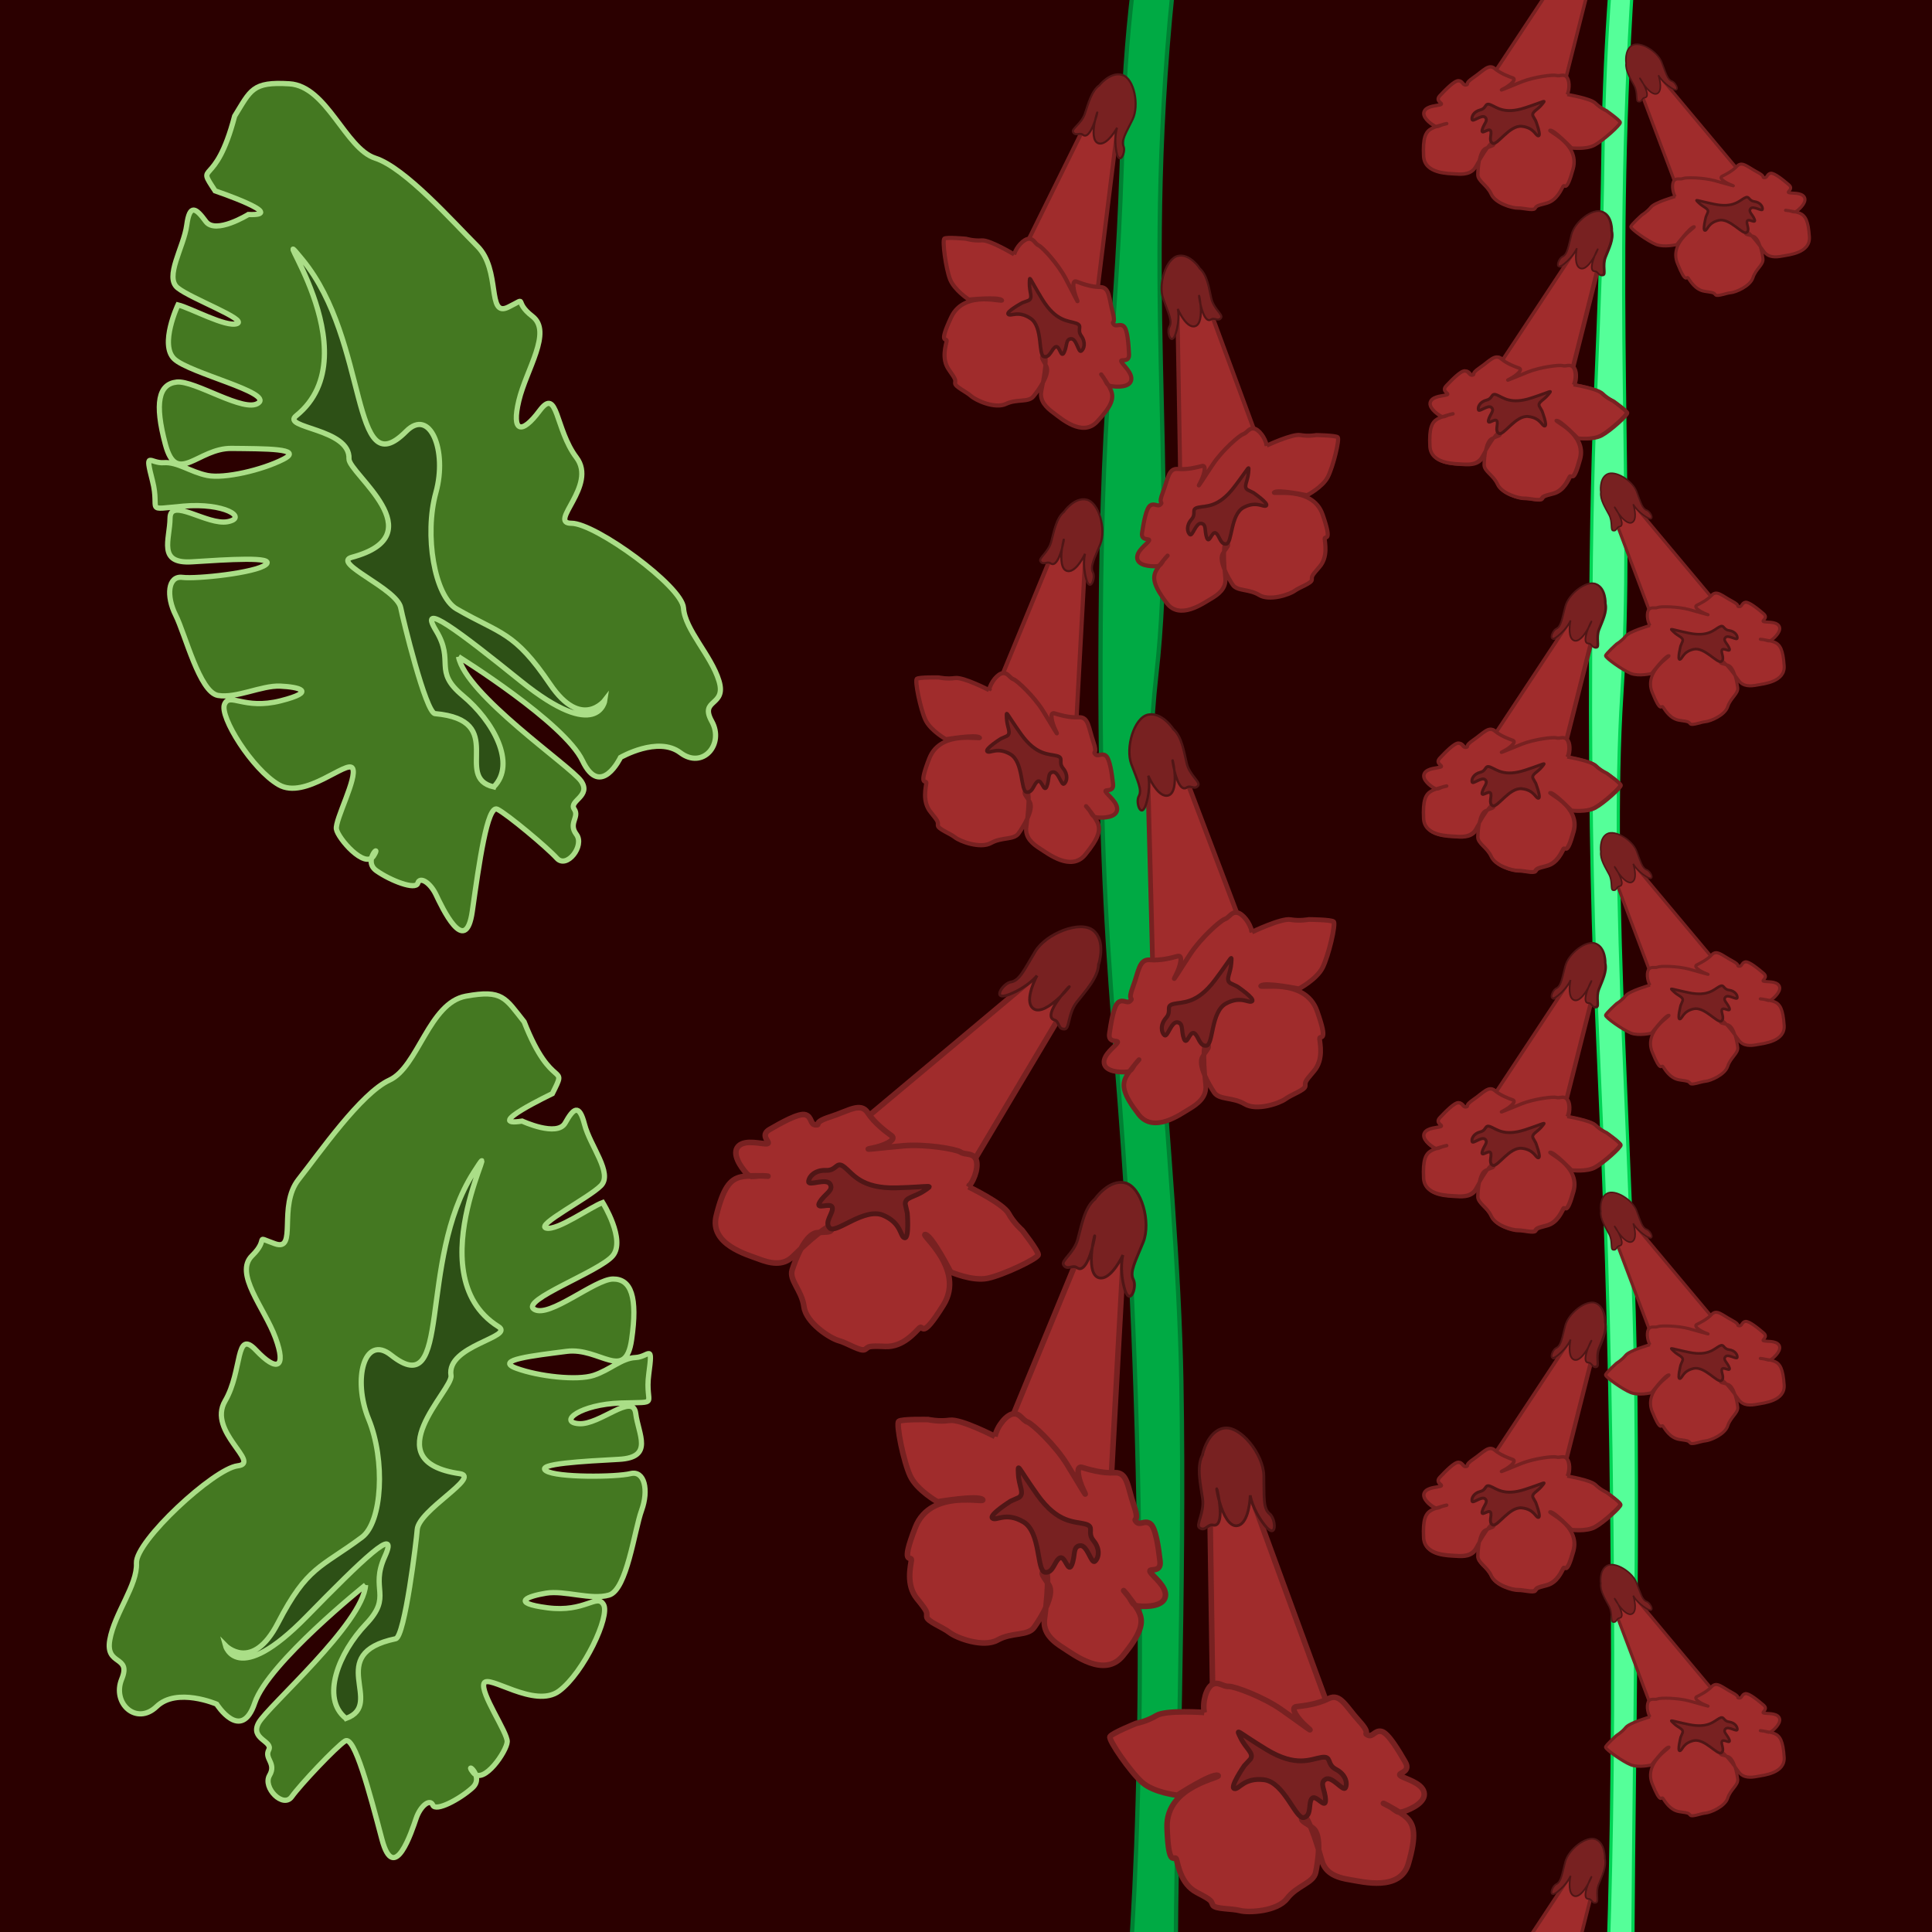 <?xml version="1.0" encoding="UTF-8" standalone="no"?>
<svg
   xmlns:dc="http://purl.org/dc/elements/1.1/"
   xmlns:cc="http://creativecommons.org/ns#"
   xmlns:rdf="http://www.w3.org/1999/02/22-rdf-syntax-ns#"
   xmlns:svg="http://www.w3.org/2000/svg"
   xmlns="http://www.w3.org/2000/svg"
   xmlns:sodipodi="http://sodipodi.sourceforge.net/DTD/sodipodi-0.dtd"
   xmlns:inkscape="http://www.inkscape.org/namespaces/inkscape"
   inkscape:export-ydpi="96"
   inkscape:export-xdpi="96"
   inkscape:export-filename="/Users/tommy/dev/tommypkeane/illustrations/plants_palm-leaf_00.png"
   sodipodi:docname="plants_palm-leaf_00.svg"
   inkscape:version="1.0 (4035a4f, 2020-05-01)"
   id="svg8"
   version="1.1"
   viewBox="0 0 79.375 79.375"
   height="300"
   width="300">
  <defs
     id="defs2">
    <inkscape:path-effect
       end_linecap_type="zerowidth"
       scale_width="1"
       miter_limit="4"
       linejoin_type="extrp_arc"
       start_linecap_type="zerowidth"
       interpolator_beta="0.2"
       interpolator_type="CubicBezierJohan"
       sort_points="true"
       offset_points="5,0.132"
       lpeversion="1"
       is_visible="true"
       id="path-effect45"
       effect="powerstroke" />
  </defs>
  <sodipodi:namedview
     inkscape:window-maximized="0"
     inkscape:window-y="23"
     inkscape:window-x="0"
     inkscape:window-height="855"
     inkscape:window-width="1440"
     inkscape:showpageshadow="false"
     units="px"
     showgrid="false"
     inkscape:document-rotation="0"
     inkscape:current-layer="layer2"
     inkscape:document-units="px"
     inkscape:cy="215.88048"
     inkscape:cx="262.49636"
     inkscape:zoom="1.2302676"
     inkscape:pageshadow="2"
     inkscape:pageopacity="0.0"
     borderopacity="1.0"
     bordercolor="#666666"
     pagecolor="#ffffff"
     id="base" />
  <g
     sodipodi:insensitive="true"
     style="display:inline"
     id="layer1"
     inkscape:groupmode="layer"
     inkscape:label="Layer 1">
    <rect
       y="-1.8207658e-14"
       x="-2.1316282e-14"
       height="79.375"
       width="79.375"
       id="rect1072"
       style="fill:#2b0000" />
  </g>
  <g
     sodipodi:insensitive="true"
     style="display:inline"
     inkscape:label="Layer 2"
     id="layer2"
     inkscape:groupmode="layer">
    <path
       style="fill:#55ff99;stroke:#00d455;stroke-width:0.132px;stroke-linecap:butt;stroke-linejoin:miter;stroke-opacity:1"
       d="m 67.274,-9.59 c 0,0 -1.284,6.48 -1.412,15.551 -0.128,9.071 -0.471,9.822 -0.513,20.476 -0.062,15.796 0.578,16.847 0.834,33.176 0.257,16.329 -0.257,24.882 -0.449,26.696 -0.193,1.814 1.733,2.333 1.733,2.333 0,0 -0.385,-0.518 -0.385,-6.998 0,-6.48 0.212,-15.621 0.128,-24.104 -0.092,-9.367 -1.091,-20.994 -0.578,-29.029 C 67.145,20.476 66.247,12.182 67.081,-0.778 67.316,-4.43 69.905,-16.069 67.274,-9.59 Z"
       id="path1246"
       sodipodi:nodetypes="csssscssssc" />
    <path
       sodipodi:nodetypes="csssscssssc"
       id="path1244"
       d="m 48.649,-10.367 c 0,0 -2.286,6.48 -2.515,15.551 -0.229,9.071 -0.84,9.822 -0.914,20.476 -0.111,15.796 1.029,16.847 1.486,33.176 0.457,16.329 -0.457,24.882 -0.8,26.696 -0.343,1.814 3.086,2.333 3.086,2.333 0,0 -0.686,-0.518 -0.686,-6.998 0,-6.48 0.377,-15.621 0.229,-24.104 -0.164,-9.367 -1.943,-20.994 -1.029,-29.029 0.914,-8.035 -0.686,-16.329 0.8,-29.288 0.419,-3.652 5.03,-15.292 0.343,-8.812 z"
       style="fill:#00aa44;stroke:#008033;stroke-width:0.176px;stroke-linecap:butt;stroke-linejoin:miter;stroke-opacity:1" />
    <g
       id="g1428">
      <path
         style="fill:#447821;stroke:#aade87;stroke-width:0.215px;stroke-linecap:butt;stroke-linejoin:miter;stroke-opacity:1"
         d="m 18.839,26.98 c 0,0 4.348,2.704 5.093,4.275 0.746,1.571 1.561,-0.136 1.561,-0.136 0,0 1.538,-0.89 2.458,-0.194 0.921,0.696 1.816,-0.347 1.293,-1.288 -0.523,-0.94 0.619,-0.599 0.295,-1.662 -0.324,-1.063 -1.4,-2.101 -1.458,-2.998 -0.057,-0.897 -3.619,-3.481 -4.604,-3.479 -0.986,0.002 1.082,-1.542 0.204,-2.703 -0.878,-1.161 -0.76,-2.933 -1.511,-1.924 -0.751,1.01 -1.161,0.878 -0.854,-0.408 0.307,-1.285 1.389,-2.827 0.557,-3.468 -0.832,-0.641 -0.113,-0.808 -0.998,-0.374 -0.885,0.434 -0.28,-1.528 -1.268,-2.511 C 18.621,9.126 16.646,6.894 15.416,6.498 14.185,6.102 13.432,3.539 11.892,3.443 10.353,3.347 10.302,3.706 9.64,4.771 8.838,7.841 8.016,6.591 8.838,7.841 c 0,0 3.048,1.034 1.365,0.972 0,0 -1.346,0.831 -1.746,0.287 C 8.057,8.555 7.794,8.343 7.672,9.252 7.55,10.161 6.742,11.383 7.301,11.829 c 0.56,0.447 2.885,1.301 2.437,1.467 -0.447,0.165 -1.912,-0.647 -2.427,-0.77 0,0 -0.772,1.638 -0.15,2.222 0.622,0.584 4.025,1.37 3.458,1.806 -0.567,0.436 -2.618,-0.939 -3.358,-0.857 -0.74,0.081 -0.925,0.853 -0.464,2.568 0.461,1.715 1.339,0.143 2.709,0.158 1.37,0.015 3.006,-0.002 2.138,0.443 -0.868,0.445 -2.424,0.808 -3.124,0.668 C 7.819,19.392 7.295,18.968 6.728,19.009 6.16,19.05 5.933,18.465 6.264,19.755 c 0.331,1.29 -0.392,1.185 1.275,1.039 1.667,-0.146 2.661,0.473 1.819,0.639 -0.842,0.166 -2.366,-1.028 -2.372,-0.145 -0.007,0.882 -0.532,1.886 0.904,1.794 1.436,-0.092 3.44,-0.225 3.033,0.113 -0.407,0.338 -2.836,0.601 -3.431,0.526 -0.594,-0.074 -0.672,0.764 -0.276,1.552 0.396,0.788 0.983,3.172 1.741,3.299 0.758,0.127 1.786,-0.416 2.553,-0.383 0.767,0.034 1.539,0.218 0.019,0.603 -1.52,0.385 -2.089,-0.363 -2.305,0.143 -0.216,0.506 1.141,2.68 2.229,3.307 1.088,0.627 2.822,-1.053 3.031,-0.676 0.209,0.376 -0.722,2.112 -0.664,2.493 0.059,0.381 1.179,1.669 1.532,1.101 0.353,-0.568 -0.47,0.201 0.112,0.612 0.582,0.411 1.616,0.808 1.699,0.515 0.084,-0.293 0.51,-0.028 0.746,0.464 0.236,0.492 1.221,2.631 1.496,0.684 0.275,-1.947 0.615,-4.395 1.028,-4.188 0.413,0.207 2.034,1.561 2.443,2.012 0.409,0.451 1.156,-0.512 0.805,-0.977 -0.351,-0.465 0.14,-0.701 -0.091,-1.042 -0.231,-0.341 0.726,-0.534 0.277,-1.158 -0.449,-0.624 -4.74,-3.546 -5.029,-5.101"
         id="path915"
         sodipodi:nodetypes="cscssssssssssssscccsssscsssssssssssssssssssssssssssssssssc" />
      <path
         sodipodi:nodetypes="csssssssssscccssc"
         id="path1012"
         d="m 20.285,32.33 c -1.701,-0.394 0.615,-2.741 -2.412,-3.011 -0.384,-0.034 -1.332,-3.942 -1.409,-4.346 -0.15,-0.793 -2.869,-1.847 -2.006,-2.078 3.469,-0.929 -0.147,-3.457 -0.12,-4.045 0.057,-1.256 -2.81,-1.254 -2.17,-1.768 3.215,-2.585 -1.45,-8.493 0.258,-6.413 2.755,3.357 1.957,9.373 4.26,7.054 0.985,-0.992 1.698,0.798 1.223,2.509 -0.484,1.742 -0.061,4.261 0.849,4.784 1.829,1.053 2.361,0.907 3.844,3.096 1.293,1.909 2.251,0.653 2.251,0.653 0,0 -0.253,1.797 -3.46,-0.787 -2.518,-2.029 -4.255,-3.349 -3.476,-2.065 0.779,1.284 -0.144,1.639 1.098,2.668 1.242,1.029 2.219,2.799 1.271,3.747 z"
         style="fill:#2d5016;stroke:#aade87;stroke-width:0.215px;stroke-linecap:butt;stroke-linejoin:miter;stroke-opacity:1" />
    </g>
    <g
       transform="rotate(41.692,41.402,80.74)"
       id="g1126">
      <path
         sodipodi:nodetypes="ccsscc"
         id="path1024"
         d="m 16.868,49.143 1.86,9.634 c 0,0 1.229,0.959 -0.439,1.429 -1.668,0.469 -4.731,0.65 -4.609,-0.074 0.122,-0.724 1.893,-12.871 1.893,-12.871 z"
         style="opacity:1;fill:#a02c2c;stroke:#782121;stroke-width:0.23px;stroke-linecap:butt;stroke-linejoin:miter;stroke-opacity:1" />
      <path
         sodipodi:nodetypes="csssssssssssc"
         id="path1026"
         d="m 16.842,47.553 c 0,0 -0.397,-0.924 -1.088,-0.896 -0.69,0.028 -1.368,1.384 -1.209,2.235 0.159,0.851 0.314,1.32 0.09,1.592 -0.224,0.272 -0.074,1.16 0.296,0.412 0.37,-0.748 0.327,-1.318 0.327,-1.318 0.099,0.403 0.369,1.131 0.771,1.115 0.68,-0.028 0.519,-2.21 0.512,-1.527 -0.004,0.464 0.062,1.484 0.463,1.297 0.207,-0.096 0.364,0.208 0.565,-4.78e-4 0.144,-0.149 -0.328,-0.559 -0.366,-1.152 -0.038,-0.593 -0.013,-1.327 -0.362,-1.756 z"
         style="opacity:1;fill:#782121;stroke:#501616;stroke-width:0.115;stroke-linecap:butt;stroke-linejoin:miter;stroke-miterlimit:4;stroke-dasharray:none;stroke-opacity:1" />
      <path
         sodipodi:nodetypes="cscsscsssssssssssssssssssssssssssssc"
         id="path1028"
         d="m 18.928,57.928 c 0,0 1.52,-0.431 1.95,-0.276 0.43,0.155 0.877,0.145 0.877,0.145 0,0 1.067,0.192 1.166,0.313 0.099,0.121 -0.523,1.59 -0.91,2.108 -0.387,0.518 -1.308,0.814 -1.308,0.814 0,0 -1.554,-0.603 -1.792,-0.46 -0.237,0.143 2.178,-0.058 2.477,1.671 0.298,1.729 -0.087,1.133 -0.109,1.354 -0.022,0.221 0.035,1.034 -0.542,1.505 -0.577,0.471 -0.491,0.452 -0.538,0.642 -0.047,0.19 -0.726,0.289 -1.048,0.451 -0.323,0.162 -1.484,0.351 -1.996,-0.091 -0.512,-0.442 -1.185,-0.399 -1.367,-0.807 -0.181,-0.408 -0.577,-1.451 -0.262,-1.809 0.315,-0.358 0.455,-0.372 0.337,-0.579 -0.118,-0.207 -0.32,0.413 -0.422,1.963 -0.038,0.581 -0.53,0.838 -0.994,1.013 -0.463,0.176 -1.901,0.894 -2.462,-0.166 -0.561,-1.06 -0.572,-1.506 -0.312,-1.87 0.26,-0.364 1.019,-0.916 0.765,-0.732 -0.427,0.311 -0.362,0.5 -0.693,0.467 -0.331,-0.034 -1.001,-0.191 -0.987,-0.607 0.014,-0.416 0.685,-0.71 0.812,-0.865 0.127,-0.154 -0.471,-0.02 -0.311,-0.505 0.161,-0.485 0.44,-1.32 0.702,-1.433 0.262,-0.113 0.4,0.18 0.582,0.031 0.182,-0.149 -0.171,0.038 0.232,-0.645 0.403,-0.683 0.52,-1.284 1.035,-1.148 0.515,0.136 1.078,0.081 1.359,0.054 0.281,-0.027 0.06,0.507 -0.26,0.921 -0.32,0.413 0.279,-0.278 0.903,-0.939 0.624,-0.661 1.695,-1.332 1.921,-1.365 0.226,-0.033 0.364,-0.297 0.634,-0.214 0.27,0.083 0.551,0.613 0.561,1.06 z"
         style="opacity:1;fill:#a02c2c;stroke:#782121;stroke-width:0.23px;stroke-linecap:butt;stroke-linejoin:miter;stroke-opacity:1" />
      <path
         id="path1030"
         d="m 17.464,60.193 c -0.212,-0.208 0.093,-0.458 0.212,-0.936 0.118,-0.478 0.125,-0.314 -0.932,0.676 -1.058,0.99 -1.711,0.761 -2.158,0.785 -0.446,0.025 -0.125,0.314 -0.482,0.605 -0.356,0.291 -0.348,0.665 -0.223,0.818 0.125,0.153 0.435,-0.61 0.729,-0.51 0.293,0.1 0.097,0.43 0.172,0.835 0.076,0.405 0.336,-0.316 0.532,-0.18 0.196,0.137 0.14,0.691 0.489,0.703 0.349,0.012 0.487,-1.585 1.285,-1.854 0.798,-0.269 1.1,0.205 1.273,0.106 0.173,-0.099 -0.593,-0.831 -0.593,-0.831 z"
         style="opacity:1;fill:#782121;stroke:#501616;stroke-width:0.198px;stroke-linecap:butt;stroke-linejoin:miter;stroke-opacity:1" />
    </g>
    <g
       transform="matrix(-0.98,-0.199,-0.199,0.98,70.953,6.01)"
       id="g1136">
      <path
         style="opacity:1;fill:#a02c2c;stroke:#782121;stroke-width:0.23px;stroke-linecap:butt;stroke-linejoin:miter;stroke-opacity:1"
         d="m 16.868,49.143 1.86,9.634 c 0,0 1.229,0.959 -0.439,1.429 -1.668,0.469 -4.731,0.65 -4.609,-0.074 0.122,-0.724 1.893,-12.871 1.893,-12.871 z"
         id="path1128"
         sodipodi:nodetypes="ccsscc" />
      <path
         style="opacity:1;fill:#782121;stroke:#501616;stroke-width:0.115;stroke-linecap:butt;stroke-linejoin:miter;stroke-miterlimit:4;stroke-dasharray:none;stroke-opacity:1"
         d="m 16.842,47.553 c 0,0 -0.397,-0.924 -1.088,-0.896 -0.69,0.028 -1.368,1.384 -1.209,2.235 0.159,0.851 0.314,1.32 0.09,1.592 -0.224,0.272 -0.074,1.16 0.296,0.412 0.37,-0.748 0.327,-1.318 0.327,-1.318 0.099,0.403 0.369,1.131 0.771,1.115 0.68,-0.028 0.519,-2.21 0.512,-1.527 -0.004,0.464 0.062,1.484 0.463,1.297 0.207,-0.096 0.364,0.208 0.565,-4.78e-4 0.144,-0.149 -0.328,-0.559 -0.366,-1.152 -0.038,-0.593 -0.013,-1.327 -0.362,-1.756 z"
         id="path1130"
         sodipodi:nodetypes="csssssssssssc" />
      <path
         style="opacity:1;fill:#a02c2c;stroke:#782121;stroke-width:0.23px;stroke-linecap:butt;stroke-linejoin:miter;stroke-opacity:1"
         d="m 18.928,57.928 c 0,0 1.52,-0.431 1.95,-0.276 0.43,0.155 0.877,0.145 0.877,0.145 0,0 1.067,0.192 1.166,0.313 0.099,0.121 -0.523,1.59 -0.91,2.108 -0.387,0.518 -1.308,0.814 -1.308,0.814 0,0 -1.554,-0.603 -1.792,-0.46 -0.237,0.143 2.178,-0.058 2.477,1.671 0.298,1.729 -0.087,1.133 -0.109,1.354 -0.022,0.221 0.035,1.034 -0.542,1.505 -0.577,0.471 -0.491,0.452 -0.538,0.642 -0.047,0.19 -0.726,0.289 -1.048,0.451 -0.323,0.162 -1.484,0.351 -1.996,-0.091 -0.512,-0.442 -1.185,-0.399 -1.367,-0.807 -0.181,-0.408 -0.577,-1.451 -0.262,-1.809 0.315,-0.358 0.455,-0.372 0.337,-0.579 -0.118,-0.207 -0.32,0.413 -0.422,1.963 -0.038,0.581 -0.53,0.838 -0.994,1.013 -0.463,0.176 -1.901,0.894 -2.462,-0.166 -0.561,-1.06 -0.572,-1.506 -0.312,-1.87 0.26,-0.364 1.019,-0.916 0.765,-0.732 -0.427,0.311 -0.362,0.5 -0.693,0.467 -0.331,-0.034 -1.001,-0.191 -0.987,-0.607 0.014,-0.416 0.685,-0.71 0.812,-0.865 0.127,-0.154 -0.471,-0.02 -0.311,-0.505 0.161,-0.485 0.44,-1.32 0.702,-1.433 0.262,-0.113 0.4,0.18 0.582,0.031 0.182,-0.149 -0.171,0.038 0.232,-0.645 0.403,-0.683 0.52,-1.284 1.035,-1.148 0.515,0.136 1.078,0.081 1.359,0.054 0.281,-0.027 0.06,0.507 -0.26,0.921 -0.32,0.413 0.279,-0.278 0.903,-0.939 0.624,-0.661 1.695,-1.332 1.921,-1.365 0.226,-0.033 0.364,-0.297 0.634,-0.214 0.27,0.083 0.551,0.613 0.561,1.06 z"
         id="path1132"
         sodipodi:nodetypes="cscsscsssssssssssssssssssssssssssssc" />
      <path
         style="opacity:1;fill:#782121;stroke:#501616;stroke-width:0.198px;stroke-linecap:butt;stroke-linejoin:miter;stroke-opacity:1"
         d="m 17.464,60.193 c -0.212,-0.208 0.093,-0.458 0.212,-0.936 0.118,-0.478 0.125,-0.314 -0.932,0.676 -1.058,0.99 -1.711,0.761 -2.158,0.785 -0.446,0.025 -0.125,0.314 -0.482,0.605 -0.356,0.291 -0.348,0.665 -0.223,0.818 0.125,0.153 0.435,-0.61 0.729,-0.51 0.293,0.1 0.097,0.43 0.172,0.835 0.076,0.405 0.336,-0.316 0.532,-0.18 0.196,0.137 0.14,0.691 0.489,0.703 0.349,0.012 0.487,-1.585 1.285,-1.854 0.798,-0.269 1.1,0.205 1.273,0.106 0.173,-0.099 -0.593,-0.831 -0.593,-0.831 z"
         id="path1134" />
    </g>
    <g
       id="g1146"
       transform="matrix(0.736,-0.149,0.149,0.736,-7.196,28.304)">
      <g
         transform="matrix(0.658,0.488,-0.488,0.658,108.552,-24.757)"
         id="g1258">
        <path
           style="opacity:1;fill:#a02c2c;stroke:#782121;stroke-width:0.23px;stroke-linecap:butt;stroke-linejoin:miter;stroke-opacity:1"
           d="m 16.868,49.143 1.86,9.634 c 0,0 1.229,0.959 -0.439,1.429 -1.668,0.469 -4.731,0.65 -4.609,-0.074 0.122,-0.724 1.893,-12.871 1.893,-12.871 z"
           id="path1138"
           sodipodi:nodetypes="ccsscc" />
        <path
           style="opacity:1;fill:#782121;stroke:#501616;stroke-width:0.115;stroke-linecap:butt;stroke-linejoin:miter;stroke-miterlimit:4;stroke-dasharray:none;stroke-opacity:1"
           d="m 16.842,47.553 c 0,0 -0.397,-0.924 -1.088,-0.896 -0.69,0.028 -1.368,1.384 -1.209,2.235 0.159,0.851 0.314,1.32 0.09,1.592 -0.224,0.272 -0.074,1.16 0.296,0.412 0.37,-0.748 0.327,-1.318 0.327,-1.318 0.099,0.403 0.369,1.131 0.771,1.115 0.68,-0.028 0.519,-2.21 0.512,-1.527 -0.004,0.464 0.062,1.484 0.463,1.297 0.207,-0.096 0.364,0.208 0.565,-4.78e-4 0.144,-0.149 -0.328,-0.559 -0.366,-1.152 -0.038,-0.593 -0.013,-1.327 -0.362,-1.756 z"
           id="path1140"
           sodipodi:nodetypes="csssssssssssc" />
        <path
           style="opacity:1;fill:#a02c2c;stroke:#782121;stroke-width:0.23px;stroke-linecap:butt;stroke-linejoin:miter;stroke-opacity:1"
           d="m 18.928,57.928 c 0,0 1.52,-0.431 1.95,-0.276 0.43,0.155 0.877,0.145 0.877,0.145 0,0 1.067,0.192 1.166,0.313 0.099,0.121 -0.523,1.59 -0.91,2.108 -0.387,0.518 -1.308,0.814 -1.308,0.814 0,0 -1.554,-0.603 -1.792,-0.46 -0.237,0.143 2.178,-0.058 2.477,1.671 0.298,1.729 -0.087,1.133 -0.109,1.354 -0.022,0.221 0.035,1.034 -0.542,1.505 -0.577,0.471 -0.491,0.452 -0.538,0.642 -0.047,0.19 -0.726,0.289 -1.048,0.451 -0.323,0.162 -1.484,0.351 -1.996,-0.091 -0.512,-0.442 -1.185,-0.399 -1.367,-0.807 -0.181,-0.408 -0.577,-1.451 -0.262,-1.809 0.315,-0.358 0.455,-0.372 0.337,-0.579 -0.118,-0.207 -0.32,0.413 -0.422,1.963 -0.038,0.581 -0.53,0.838 -0.994,1.013 -0.463,0.176 -1.901,0.894 -2.462,-0.166 -0.561,-1.06 -0.572,-1.506 -0.312,-1.87 0.26,-0.364 1.019,-0.916 0.765,-0.732 -0.427,0.311 -0.362,0.5 -0.693,0.467 -0.331,-0.034 -1.001,-0.191 -0.987,-0.607 0.014,-0.416 0.685,-0.71 0.812,-0.865 0.127,-0.154 -0.471,-0.02 -0.311,-0.505 0.161,-0.485 0.44,-1.32 0.702,-1.433 0.262,-0.113 0.4,0.18 0.582,0.031 0.182,-0.149 -0.171,0.038 0.232,-0.645 0.403,-0.683 0.52,-1.284 1.035,-1.148 0.515,0.136 1.078,0.081 1.359,0.054 0.281,-0.027 0.06,0.507 -0.26,0.921 -0.32,0.413 0.279,-0.278 0.903,-0.939 0.624,-0.661 1.695,-1.332 1.921,-1.365 0.226,-0.033 0.364,-0.297 0.634,-0.214 0.27,0.083 0.551,0.613 0.561,1.06 z"
           id="path1142"
           sodipodi:nodetypes="cscsscsssssssssssssssssssssssssssssc" />
        <path
           style="opacity:1;fill:#782121;stroke:#501616;stroke-width:0.198px;stroke-linecap:butt;stroke-linejoin:miter;stroke-opacity:1"
           d="m 17.464,60.193 c -0.212,-0.208 0.093,-0.458 0.212,-0.936 0.118,-0.478 0.125,-0.314 -0.932,0.676 -1.058,0.99 -1.711,0.761 -2.158,0.785 -0.446,0.025 -0.125,0.314 -0.482,0.605 -0.356,0.291 -0.348,0.665 -0.223,0.818 0.125,0.153 0.435,-0.61 0.729,-0.51 0.293,0.1 0.097,0.43 0.172,0.835 0.076,0.405 0.336,-0.316 0.532,-0.18 0.196,0.137 0.14,0.691 0.489,0.703 0.349,0.012 0.487,-1.585 1.285,-1.854 0.798,-0.269 1.1,0.205 1.273,0.106 0.173,-0.099 -0.593,-0.831 -0.593,-0.831 z"
           id="path1144" />
      </g>
      <g
         id="g1268"
         transform="matrix(0.658,0.488,-0.488,0.658,104.639,-5.469)">
        <path
           sodipodi:nodetypes="ccsscc"
           id="path1260"
           d="m 16.868,49.143 1.86,9.634 c 0,0 1.229,0.959 -0.439,1.429 -1.668,0.469 -4.731,0.65 -4.609,-0.074 0.122,-0.724 1.893,-12.871 1.893,-12.871 z"
           style="opacity:1;fill:#a02c2c;stroke:#782121;stroke-width:0.23px;stroke-linecap:butt;stroke-linejoin:miter;stroke-opacity:1" />
        <path
           sodipodi:nodetypes="csssssssssssc"
           id="path1262"
           d="m 16.842,47.553 c 0,0 -0.397,-0.924 -1.088,-0.896 -0.69,0.028 -1.368,1.384 -1.209,2.235 0.159,0.851 0.314,1.32 0.09,1.592 -0.224,0.272 -0.074,1.16 0.296,0.412 0.37,-0.748 0.327,-1.318 0.327,-1.318 0.099,0.403 0.369,1.131 0.771,1.115 0.68,-0.028 0.519,-2.21 0.512,-1.527 -0.004,0.464 0.062,1.484 0.463,1.297 0.207,-0.096 0.364,0.208 0.565,-4.78e-4 0.144,-0.149 -0.328,-0.559 -0.366,-1.152 -0.038,-0.593 -0.013,-1.327 -0.362,-1.756 z"
           style="opacity:1;fill:#782121;stroke:#501616;stroke-width:0.115;stroke-linecap:butt;stroke-linejoin:miter;stroke-miterlimit:4;stroke-dasharray:none;stroke-opacity:1" />
        <path
           sodipodi:nodetypes="cscsscsssssssssssssssssssssssssssssc"
           id="path1264"
           d="m 18.928,57.928 c 0,0 1.52,-0.431 1.95,-0.276 0.43,0.155 0.877,0.145 0.877,0.145 0,0 1.067,0.192 1.166,0.313 0.099,0.121 -0.523,1.59 -0.91,2.108 -0.387,0.518 -1.308,0.814 -1.308,0.814 0,0 -1.554,-0.603 -1.792,-0.46 -0.237,0.143 2.178,-0.058 2.477,1.671 0.298,1.729 -0.087,1.133 -0.109,1.354 -0.022,0.221 0.035,1.034 -0.542,1.505 -0.577,0.471 -0.491,0.452 -0.538,0.642 -0.047,0.19 -0.726,0.289 -1.048,0.451 -0.323,0.162 -1.484,0.351 -1.996,-0.091 -0.512,-0.442 -1.185,-0.399 -1.367,-0.807 -0.181,-0.408 -0.577,-1.451 -0.262,-1.809 0.315,-0.358 0.455,-0.372 0.337,-0.579 -0.118,-0.207 -0.32,0.413 -0.422,1.963 -0.038,0.581 -0.53,0.838 -0.994,1.013 -0.463,0.176 -1.901,0.894 -2.462,-0.166 -0.561,-1.06 -0.572,-1.506 -0.312,-1.87 0.26,-0.364 1.019,-0.916 0.765,-0.732 -0.427,0.311 -0.362,0.5 -0.693,0.467 -0.331,-0.034 -1.001,-0.191 -0.987,-0.607 0.014,-0.416 0.685,-0.71 0.812,-0.865 0.127,-0.154 -0.471,-0.02 -0.311,-0.505 0.161,-0.485 0.44,-1.32 0.702,-1.433 0.262,-0.113 0.4,0.18 0.582,0.031 0.182,-0.149 -0.171,0.038 0.232,-0.645 0.403,-0.683 0.52,-1.284 1.035,-1.148 0.515,0.136 1.078,0.081 1.359,0.054 0.281,-0.027 0.06,0.507 -0.26,0.921 -0.32,0.413 0.279,-0.278 0.903,-0.939 0.624,-0.661 1.695,-1.332 1.921,-1.365 0.226,-0.033 0.364,-0.297 0.634,-0.214 0.27,0.083 0.551,0.613 0.561,1.06 z"
           style="opacity:1;fill:#a02c2c;stroke:#782121;stroke-width:0.23px;stroke-linecap:butt;stroke-linejoin:miter;stroke-opacity:1" />
        <path
           id="path1266"
           d="m 17.464,60.193 c -0.212,-0.208 0.093,-0.458 0.212,-0.936 0.118,-0.478 0.125,-0.314 -0.932,0.676 -1.058,0.99 -1.711,0.761 -2.158,0.785 -0.446,0.025 -0.125,0.314 -0.482,0.605 -0.356,0.291 -0.348,0.665 -0.223,0.818 0.125,0.153 0.435,-0.61 0.729,-0.51 0.293,0.1 0.097,0.43 0.172,0.835 0.076,0.405 0.336,-0.316 0.532,-0.18 0.196,0.137 0.14,0.691 0.489,0.703 0.349,0.012 0.487,-1.585 1.285,-1.854 0.798,-0.269 1.1,0.205 1.273,0.106 0.173,-0.099 -0.593,-0.831 -0.593,-0.831 z"
           style="opacity:1;fill:#782121;stroke:#501616;stroke-width:0.198px;stroke-linecap:butt;stroke-linejoin:miter;stroke-opacity:1" />
      </g>
      <g
         transform="matrix(0.658,0.488,-0.488,0.658,100.726,13.82)"
         id="g1288">
        <path
           style="opacity:1;fill:#a02c2c;stroke:#782121;stroke-width:0.23px;stroke-linecap:butt;stroke-linejoin:miter;stroke-opacity:1"
           d="m 16.868,49.143 1.86,9.634 c 0,0 1.229,0.959 -0.439,1.429 -1.668,0.469 -4.731,0.65 -4.609,-0.074 0.122,-0.724 1.893,-12.871 1.893,-12.871 z"
           id="path1280"
           sodipodi:nodetypes="ccsscc" />
        <path
           style="opacity:1;fill:#782121;stroke:#501616;stroke-width:0.115;stroke-linecap:butt;stroke-linejoin:miter;stroke-miterlimit:4;stroke-dasharray:none;stroke-opacity:1"
           d="m 16.842,47.553 c 0,0 -0.397,-0.924 -1.088,-0.896 -0.69,0.028 -1.368,1.384 -1.209,2.235 0.159,0.851 0.314,1.32 0.09,1.592 -0.224,0.272 -0.074,1.16 0.296,0.412 0.37,-0.748 0.327,-1.318 0.327,-1.318 0.099,0.403 0.369,1.131 0.771,1.115 0.68,-0.028 0.519,-2.21 0.512,-1.527 -0.004,0.464 0.062,1.484 0.463,1.297 0.207,-0.096 0.364,0.208 0.565,-4.78e-4 0.144,-0.149 -0.328,-0.559 -0.366,-1.152 -0.038,-0.593 -0.013,-1.327 -0.362,-1.756 z"
           id="path1282"
           sodipodi:nodetypes="csssssssssssc" />
        <path
           style="opacity:1;fill:#a02c2c;stroke:#782121;stroke-width:0.23px;stroke-linecap:butt;stroke-linejoin:miter;stroke-opacity:1"
           d="m 18.928,57.928 c 0,0 1.52,-0.431 1.95,-0.276 0.43,0.155 0.877,0.145 0.877,0.145 0,0 1.067,0.192 1.166,0.313 0.099,0.121 -0.523,1.59 -0.91,2.108 -0.387,0.518 -1.308,0.814 -1.308,0.814 0,0 -1.554,-0.603 -1.792,-0.46 -0.237,0.143 2.178,-0.058 2.477,1.671 0.298,1.729 -0.087,1.133 -0.109,1.354 -0.022,0.221 0.035,1.034 -0.542,1.505 -0.577,0.471 -0.491,0.452 -0.538,0.642 -0.047,0.19 -0.726,0.289 -1.048,0.451 -0.323,0.162 -1.484,0.351 -1.996,-0.091 -0.512,-0.442 -1.185,-0.399 -1.367,-0.807 -0.181,-0.408 -0.577,-1.451 -0.262,-1.809 0.315,-0.358 0.455,-0.372 0.337,-0.579 -0.118,-0.207 -0.32,0.413 -0.422,1.963 -0.038,0.581 -0.53,0.838 -0.994,1.013 -0.463,0.176 -1.901,0.894 -2.462,-0.166 -0.561,-1.06 -0.572,-1.506 -0.312,-1.87 0.26,-0.364 1.019,-0.916 0.765,-0.732 -0.427,0.311 -0.362,0.5 -0.693,0.467 -0.331,-0.034 -1.001,-0.191 -0.987,-0.607 0.014,-0.416 0.685,-0.71 0.812,-0.865 0.127,-0.154 -0.471,-0.02 -0.311,-0.505 0.161,-0.485 0.44,-1.32 0.702,-1.433 0.262,-0.113 0.4,0.18 0.582,0.031 0.182,-0.149 -0.171,0.038 0.232,-0.645 0.403,-0.683 0.52,-1.284 1.035,-1.148 0.515,0.136 1.078,0.081 1.359,0.054 0.281,-0.027 0.06,0.507 -0.26,0.921 -0.32,0.413 0.279,-0.278 0.903,-0.939 0.624,-0.661 1.695,-1.332 1.921,-1.365 0.226,-0.033 0.364,-0.297 0.634,-0.214 0.27,0.083 0.551,0.613 0.561,1.06 z"
           id="path1284"
           sodipodi:nodetypes="cscsscsssssssssssssssssssssssssssssc" />
        <path
           style="opacity:1;fill:#782121;stroke:#501616;stroke-width:0.198px;stroke-linecap:butt;stroke-linejoin:miter;stroke-opacity:1"
           d="m 17.464,60.193 c -0.212,-0.208 0.093,-0.458 0.212,-0.936 0.118,-0.478 0.125,-0.314 -0.932,0.676 -1.058,0.99 -1.711,0.761 -2.158,0.785 -0.446,0.025 -0.125,0.314 -0.482,0.605 -0.356,0.291 -0.348,0.665 -0.223,0.818 0.125,0.153 0.435,-0.61 0.729,-0.51 0.293,0.1 0.097,0.43 0.172,0.835 0.076,0.405 0.336,-0.316 0.532,-0.18 0.196,0.137 0.14,0.691 0.489,0.703 0.349,0.012 0.487,-1.585 1.285,-1.854 0.798,-0.269 1.1,0.205 1.273,0.106 0.173,-0.099 -0.593,-0.831 -0.593,-0.831 z"
           id="path1286" />
      </g>
      <g
         id="g1308"
         transform="matrix(0.658,0.488,-0.488,0.658,112.941,-44.654)">
        <path
           sodipodi:nodetypes="ccsscc"
           id="path1300"
           d="m 16.868,49.143 1.86,9.634 c 0,0 1.229,0.959 -0.439,1.429 -1.668,0.469 -4.731,0.65 -4.609,-0.074 0.122,-0.724 1.893,-12.871 1.893,-12.871 z"
           style="opacity:1;fill:#a02c2c;stroke:#782121;stroke-width:0.23px;stroke-linecap:butt;stroke-linejoin:miter;stroke-opacity:1" />
        <path
           sodipodi:nodetypes="csssssssssssc"
           id="path1302"
           d="m 16.842,47.553 c 0,0 -0.397,-0.924 -1.088,-0.896 -0.69,0.028 -1.368,1.384 -1.209,2.235 0.159,0.851 0.314,1.32 0.09,1.592 -0.224,0.272 -0.074,1.16 0.296,0.412 0.37,-0.748 0.327,-1.318 0.327,-1.318 0.099,0.403 0.369,1.131 0.771,1.115 0.68,-0.028 0.519,-2.21 0.512,-1.527 -0.004,0.464 0.062,1.484 0.463,1.297 0.207,-0.096 0.364,0.208 0.565,-4.78e-4 0.144,-0.149 -0.328,-0.559 -0.366,-1.152 -0.038,-0.593 -0.013,-1.327 -0.362,-1.756 z"
           style="opacity:1;fill:#782121;stroke:#501616;stroke-width:0.115;stroke-linecap:butt;stroke-linejoin:miter;stroke-miterlimit:4;stroke-dasharray:none;stroke-opacity:1" />
        <path
           sodipodi:nodetypes="cscsscsssssssssssssssssssssssssssssc"
           id="path1304"
           d="m 18.928,57.928 c 0,0 1.52,-0.431 1.95,-0.276 0.43,0.155 0.877,0.145 0.877,0.145 0,0 1.067,0.192 1.166,0.313 0.099,0.121 -0.523,1.59 -0.91,2.108 -0.387,0.518 -1.308,0.814 -1.308,0.814 0,0 -1.554,-0.603 -1.792,-0.46 -0.237,0.143 2.178,-0.058 2.477,1.671 0.298,1.729 -0.087,1.133 -0.109,1.354 -0.022,0.221 0.035,1.034 -0.542,1.505 -0.577,0.471 -0.491,0.452 -0.538,0.642 -0.047,0.19 -0.726,0.289 -1.048,0.451 -0.323,0.162 -1.484,0.351 -1.996,-0.091 -0.512,-0.442 -1.185,-0.399 -1.367,-0.807 -0.181,-0.408 -0.577,-1.451 -0.262,-1.809 0.315,-0.358 0.455,-0.372 0.337,-0.579 -0.118,-0.207 -0.32,0.413 -0.422,1.963 -0.038,0.581 -0.53,0.838 -0.994,1.013 -0.463,0.176 -1.901,0.894 -2.462,-0.166 -0.561,-1.06 -0.572,-1.506 -0.312,-1.87 0.26,-0.364 1.019,-0.916 0.765,-0.732 -0.427,0.311 -0.362,0.5 -0.693,0.467 -0.331,-0.034 -1.001,-0.191 -0.987,-0.607 0.014,-0.416 0.685,-0.71 0.812,-0.865 0.127,-0.154 -0.471,-0.02 -0.311,-0.505 0.161,-0.485 0.44,-1.32 0.702,-1.433 0.262,-0.113 0.4,0.18 0.582,0.031 0.182,-0.149 -0.171,0.038 0.232,-0.645 0.403,-0.683 0.52,-1.284 1.035,-1.148 0.515,0.136 1.078,0.081 1.359,0.054 0.281,-0.027 0.06,0.507 -0.26,0.921 -0.32,0.413 0.279,-0.278 0.903,-0.939 0.624,-0.661 1.695,-1.332 1.921,-1.365 0.226,-0.033 0.364,-0.297 0.634,-0.214 0.27,0.083 0.551,0.613 0.561,1.06 z"
           style="opacity:1;fill:#a02c2c;stroke:#782121;stroke-width:0.23px;stroke-linecap:butt;stroke-linejoin:miter;stroke-opacity:1" />
        <path
           id="path1306"
           d="m 17.464,60.193 c -0.212,-0.208 0.093,-0.458 0.212,-0.936 0.118,-0.478 0.125,-0.314 -0.932,0.676 -1.058,0.99 -1.711,0.761 -2.158,0.785 -0.446,0.025 -0.125,0.314 -0.482,0.605 -0.356,0.291 -0.348,0.665 -0.223,0.818 0.125,0.153 0.435,-0.61 0.729,-0.51 0.293,0.1 0.097,0.43 0.172,0.835 0.076,0.405 0.336,-0.316 0.532,-0.18 0.196,0.137 0.14,0.691 0.489,0.703 0.349,0.012 0.487,-1.585 1.285,-1.854 0.798,-0.269 1.1,0.205 1.273,0.106 0.173,-0.099 -0.593,-0.831 -0.593,-0.831 z"
           style="opacity:1;fill:#782121;stroke:#501616;stroke-width:0.198px;stroke-linecap:butt;stroke-linejoin:miter;stroke-opacity:1" />
      </g>
    </g>
    <g
       style="display:inline"
       id="g1126-5"
       transform="matrix(0.725,-0.119,0.119,0.725,31.427,-21.439)">
      <path
         style="opacity:1;fill:#a02c2c;stroke:#782121;stroke-width:0.23px;stroke-linecap:butt;stroke-linejoin:miter;stroke-opacity:1"
         d="m 16.868,49.143 1.86,9.634 c 0,0 1.229,0.959 -0.439,1.429 -1.668,0.469 -4.731,0.65 -4.609,-0.074 0.122,-0.724 1.893,-12.871 1.893,-12.871 z"
         id="path1024-5"
         sodipodi:nodetypes="ccsscc" />
      <path
         style="opacity:1;fill:#782121;stroke:#501616;stroke-width:0.115;stroke-linecap:butt;stroke-linejoin:miter;stroke-miterlimit:4;stroke-dasharray:none;stroke-opacity:1"
         d="m 16.842,47.553 c 0,0 -0.397,-0.924 -1.088,-0.896 -0.69,0.028 -1.368,1.384 -1.209,2.235 0.159,0.851 0.314,1.32 0.09,1.592 -0.224,0.272 -0.074,1.16 0.296,0.412 0.37,-0.748 0.327,-1.318 0.327,-1.318 0.099,0.403 0.369,1.131 0.771,1.115 0.68,-0.028 0.519,-2.21 0.512,-1.527 -0.004,0.464 0.062,1.484 0.463,1.297 0.207,-0.096 0.364,0.208 0.565,-4.78e-4 0.144,-0.149 -0.328,-0.559 -0.366,-1.152 -0.038,-0.593 -0.013,-1.327 -0.362,-1.756 z"
         id="path1026-6"
         sodipodi:nodetypes="csssssssssssc" />
      <path
         style="opacity:1;fill:#a02c2c;stroke:#782121;stroke-width:0.23px;stroke-linecap:butt;stroke-linejoin:miter;stroke-opacity:1"
         d="m 18.928,57.928 c 0,0 1.52,-0.431 1.95,-0.276 0.43,0.155 0.877,0.145 0.877,0.145 0,0 1.067,0.192 1.166,0.313 0.099,0.121 -0.523,1.59 -0.91,2.108 -0.387,0.518 -1.308,0.814 -1.308,0.814 0,0 -1.554,-0.603 -1.792,-0.46 -0.237,0.143 2.178,-0.058 2.477,1.671 0.298,1.729 -0.087,1.133 -0.109,1.354 -0.022,0.221 0.035,1.034 -0.542,1.505 -0.577,0.471 -0.491,0.452 -0.538,0.642 -0.047,0.19 -0.726,0.289 -1.048,0.451 -0.323,0.162 -1.484,0.351 -1.996,-0.091 -0.512,-0.442 -1.185,-0.399 -1.367,-0.807 -0.181,-0.408 -0.577,-1.451 -0.262,-1.809 0.315,-0.358 0.455,-0.372 0.337,-0.579 -0.118,-0.207 -0.32,0.413 -0.422,1.963 -0.038,0.581 -0.53,0.838 -0.994,1.013 -0.463,0.176 -1.901,0.894 -2.462,-0.166 -0.561,-1.06 -0.572,-1.506 -0.312,-1.87 0.26,-0.364 1.019,-0.916 0.765,-0.732 -0.427,0.311 -0.362,0.5 -0.693,0.467 -0.331,-0.034 -1.001,-0.191 -0.987,-0.607 0.014,-0.416 0.685,-0.71 0.812,-0.865 0.127,-0.154 -0.471,-0.02 -0.311,-0.505 0.161,-0.485 0.44,-1.32 0.702,-1.433 0.262,-0.113 0.4,0.18 0.582,0.031 0.182,-0.149 -0.171,0.038 0.232,-0.645 0.403,-0.683 0.52,-1.284 1.035,-1.148 0.515,0.136 1.078,0.081 1.359,0.054 0.281,-0.027 0.06,0.507 -0.26,0.921 -0.32,0.413 0.279,-0.278 0.903,-0.939 0.624,-0.661 1.695,-1.332 1.921,-1.365 0.226,-0.033 0.364,-0.297 0.634,-0.214 0.27,0.083 0.551,0.613 0.561,1.06 z"
         id="path1028-3"
         sodipodi:nodetypes="cscsscsssssssssssssssssssssssssssssc" />
      <path
         style="opacity:1;fill:#782121;stroke:#501616;stroke-width:0.198px;stroke-linecap:butt;stroke-linejoin:miter;stroke-opacity:1"
         d="m 17.464,60.193 c -0.212,-0.208 0.093,-0.458 0.212,-0.936 0.118,-0.478 0.125,-0.314 -0.932,0.676 -1.058,0.99 -1.711,0.761 -2.158,0.785 -0.446,0.025 -0.125,0.314 -0.482,0.605 -0.356,0.291 -0.348,0.665 -0.223,0.818 0.125,0.153 0.435,-0.61 0.729,-0.51 0.293,0.1 0.097,0.43 0.172,0.835 0.076,0.405 0.336,-0.316 0.532,-0.18 0.196,0.137 0.14,0.691 0.489,0.703 0.349,0.012 0.487,-1.585 1.285,-1.854 0.798,-0.269 1.1,0.205 1.273,0.106 0.173,-0.099 -0.593,-0.831 -0.593,-0.831 z"
         id="path1030-2" />
    </g>
    <g
       style="display:inline"
       id="g1136-6"
       transform="matrix(-0.709,-0.195,-0.195,0.709,66.381,-26.928)">
      <path
         sodipodi:nodetypes="ccsscc"
         id="path1128-8"
         d="m 16.868,49.143 1.86,9.634 c 0,0 1.229,0.959 -0.439,1.429 -1.668,0.469 -4.731,0.65 -4.609,-0.074 0.122,-0.724 1.893,-12.871 1.893,-12.871 z"
         style="opacity:1;fill:#a02c2c;stroke:#782121;stroke-width:0.23px;stroke-linecap:butt;stroke-linejoin:miter;stroke-opacity:1" />
      <path
         sodipodi:nodetypes="csssssssssssc"
         id="path1130-9"
         d="m 16.842,47.553 c 0,0 -0.397,-0.924 -1.088,-0.896 -0.69,0.028 -1.368,1.384 -1.209,2.235 0.159,0.851 0.314,1.32 0.09,1.592 -0.224,0.272 -0.074,1.16 0.296,0.412 0.37,-0.748 0.327,-1.318 0.327,-1.318 0.099,0.403 0.369,1.131 0.771,1.115 0.68,-0.028 0.519,-2.21 0.512,-1.527 -0.004,0.464 0.062,1.484 0.463,1.297 0.207,-0.096 0.364,0.208 0.565,-4.78e-4 0.144,-0.149 -0.328,-0.559 -0.366,-1.152 -0.038,-0.593 -0.013,-1.327 -0.362,-1.756 z"
         style="opacity:1;fill:#782121;stroke:#501616;stroke-width:0.115;stroke-linecap:butt;stroke-linejoin:miter;stroke-miterlimit:4;stroke-dasharray:none;stroke-opacity:1" />
      <path
         sodipodi:nodetypes="cscsscsssssssssssssssssssssssssssssc"
         id="path1132-1"
         d="m 18.928,57.928 c 0,0 1.52,-0.431 1.95,-0.276 0.43,0.155 0.877,0.145 0.877,0.145 0,0 1.067,0.192 1.166,0.313 0.099,0.121 -0.523,1.59 -0.91,2.108 -0.387,0.518 -1.308,0.814 -1.308,0.814 0,0 -1.554,-0.603 -1.792,-0.46 -0.237,0.143 2.178,-0.058 2.477,1.671 0.298,1.729 -0.087,1.133 -0.109,1.354 -0.022,0.221 0.035,1.034 -0.542,1.505 -0.577,0.471 -0.491,0.452 -0.538,0.642 -0.047,0.19 -0.726,0.289 -1.048,0.451 -0.323,0.162 -1.484,0.351 -1.996,-0.091 -0.512,-0.442 -1.185,-0.399 -1.367,-0.807 -0.181,-0.408 -0.577,-1.451 -0.262,-1.809 0.315,-0.358 0.455,-0.372 0.337,-0.579 -0.118,-0.207 -0.32,0.413 -0.422,1.963 -0.038,0.581 -0.53,0.838 -0.994,1.013 -0.463,0.176 -1.901,0.894 -2.462,-0.166 -0.561,-1.06 -0.572,-1.506 -0.312,-1.87 0.26,-0.364 1.019,-0.916 0.765,-0.732 -0.427,0.311 -0.362,0.5 -0.693,0.467 -0.331,-0.034 -1.001,-0.191 -0.987,-0.607 0.014,-0.416 0.685,-0.71 0.812,-0.865 0.127,-0.154 -0.471,-0.02 -0.311,-0.505 0.161,-0.485 0.44,-1.32 0.702,-1.433 0.262,-0.113 0.4,0.18 0.582,0.031 0.182,-0.149 -0.171,0.038 0.232,-0.645 0.403,-0.683 0.52,-1.284 1.035,-1.148 0.515,0.136 1.078,0.081 1.359,0.054 0.281,-0.027 0.06,0.507 -0.26,0.921 -0.32,0.413 0.279,-0.278 0.903,-0.939 0.624,-0.661 1.695,-1.332 1.921,-1.365 0.226,-0.033 0.364,-0.297 0.634,-0.214 0.27,0.083 0.551,0.613 0.561,1.06 z"
         style="opacity:1;fill:#a02c2c;stroke:#782121;stroke-width:0.23px;stroke-linecap:butt;stroke-linejoin:miter;stroke-opacity:1" />
      <path
         id="path1134-4"
         d="m 17.464,60.193 c -0.212,-0.208 0.093,-0.458 0.212,-0.936 0.118,-0.478 0.125,-0.314 -0.932,0.676 -1.058,0.99 -1.711,0.761 -2.158,0.785 -0.446,0.025 -0.125,0.314 -0.482,0.605 -0.356,0.291 -0.348,0.665 -0.223,0.818 0.125,0.153 0.435,-0.61 0.729,-0.51 0.293,0.1 0.097,0.43 0.172,0.835 0.076,0.405 0.336,-0.316 0.532,-0.18 0.196,0.137 0.14,0.691 0.489,0.703 0.349,0.012 0.487,-1.585 1.285,-1.854 0.798,-0.269 1.1,0.205 1.273,0.106 0.173,-0.099 -0.593,-0.831 -0.593,-0.831 z"
         style="opacity:1;fill:#782121;stroke:#501616;stroke-width:0.198px;stroke-linecap:butt;stroke-linejoin:miter;stroke-opacity:1" />
    </g>
    <g
       inkscape:transform-center-y="-0.48492629"
       inkscape:transform-center-x="0.060788891"
       style="display:inline"
       transform="matrix(-0.47,0.289,0.289,0.47,59.942,-6.996)"
       id="g1146-8">
      <path
         style="opacity:1;fill:#a02c2c;stroke:#782121;stroke-width:0.23px;stroke-linecap:butt;stroke-linejoin:miter;stroke-opacity:1"
         d="m 16.868,49.143 1.86,9.634 c 0,0 1.229,0.959 -0.439,1.429 -1.668,0.469 -4.731,0.65 -4.609,-0.074 0.122,-0.724 1.893,-12.871 1.893,-12.871 z"
         id="path1138-8"
         sodipodi:nodetypes="ccsscc" />
      <path
         style="opacity:1;fill:#782121;stroke:#501616;stroke-width:0.115;stroke-linecap:butt;stroke-linejoin:miter;stroke-miterlimit:4;stroke-dasharray:none;stroke-opacity:1"
         d="m 16.842,47.553 c 0,0 -0.397,-0.924 -1.088,-0.896 -0.69,0.028 -1.368,1.384 -1.209,2.235 0.159,0.851 0.314,1.32 0.09,1.592 -0.224,0.272 -0.074,1.16 0.296,0.412 0.37,-0.748 0.327,-1.318 0.327,-1.318 0.099,0.403 0.369,1.131 0.771,1.115 0.68,-0.028 0.519,-2.21 0.512,-1.527 -0.004,0.464 0.062,1.484 0.463,1.297 0.207,-0.096 0.364,0.208 0.565,-4.78e-4 0.144,-0.149 -0.328,-0.559 -0.366,-1.152 -0.038,-0.593 -0.013,-1.327 -0.362,-1.756 z"
         id="path1140-7"
         sodipodi:nodetypes="csssssssssssc" />
      <path
         style="opacity:1;fill:#a02c2c;stroke:#782121;stroke-width:0.23px;stroke-linecap:butt;stroke-linejoin:miter;stroke-opacity:1"
         d="m 18.928,57.928 c 0,0 1.52,-0.431 1.95,-0.276 0.43,0.155 0.877,0.145 0.877,0.145 0,0 1.067,0.192 1.166,0.313 0.099,0.121 -0.523,1.59 -0.91,2.108 -0.387,0.518 -1.308,0.814 -1.308,0.814 0,0 -1.554,-0.603 -1.792,-0.46 -0.237,0.143 2.178,-0.058 2.477,1.671 0.298,1.729 -0.087,1.133 -0.109,1.354 -0.022,0.221 0.035,1.034 -0.542,1.505 -0.577,0.471 -0.491,0.452 -0.538,0.642 -0.047,0.19 -0.726,0.289 -1.048,0.451 -0.323,0.162 -1.484,0.351 -1.996,-0.091 -0.512,-0.442 -1.185,-0.399 -1.367,-0.807 -0.181,-0.408 -0.577,-1.451 -0.262,-1.809 0.315,-0.358 0.455,-0.372 0.337,-0.579 -0.118,-0.207 -0.32,0.413 -0.422,1.963 -0.038,0.581 -0.53,0.838 -0.994,1.013 -0.463,0.176 -1.901,0.894 -2.462,-0.166 -0.561,-1.06 -0.572,-1.506 -0.312,-1.87 0.26,-0.364 1.019,-0.916 0.765,-0.732 -0.427,0.311 -0.362,0.5 -0.693,0.467 -0.331,-0.034 -1.001,-0.191 -0.987,-0.607 0.014,-0.416 0.685,-0.71 0.812,-0.865 0.127,-0.154 -0.471,-0.02 -0.311,-0.505 0.161,-0.485 0.44,-1.32 0.702,-1.433 0.262,-0.113 0.4,0.18 0.582,0.031 0.182,-0.149 -0.171,0.038 0.232,-0.645 0.403,-0.683 0.52,-1.284 1.035,-1.148 0.515,0.136 1.078,0.081 1.359,0.054 0.281,-0.027 0.06,0.507 -0.26,0.921 -0.32,0.413 0.279,-0.278 0.903,-0.939 0.624,-0.661 1.695,-1.332 1.921,-1.365 0.226,-0.033 0.364,-0.297 0.634,-0.214 0.27,0.083 0.551,0.613 0.561,1.06 z"
         id="path1142-1"
         sodipodi:nodetypes="cscsscsssssssssssssssssssssssssssssc" />
      <path
         style="opacity:1;fill:#782121;stroke:#501616;stroke-width:0.198px;stroke-linecap:butt;stroke-linejoin:miter;stroke-opacity:1"
         d="m 17.464,60.193 c -0.212,-0.208 0.093,-0.458 0.212,-0.936 0.118,-0.478 0.125,-0.314 -0.932,0.676 -1.058,0.99 -1.711,0.761 -2.158,0.785 -0.446,0.025 -0.125,0.314 -0.482,0.605 -0.356,0.291 -0.348,0.665 -0.223,0.818 0.125,0.153 0.435,-0.61 0.729,-0.51 0.293,0.1 0.097,0.43 0.172,0.835 0.076,0.405 0.336,-0.316 0.532,-0.18 0.196,0.137 0.14,0.691 0.489,0.703 0.349,0.012 0.487,-1.585 1.285,-1.854 0.798,-0.269 1.1,0.205 1.273,0.106 0.173,-0.099 -0.593,-0.831 -0.593,-0.831 z"
         id="path1144-9" />
    </g>
    <g
       id="g1220"
       transform="matrix(-0.979,0.204,0.204,0.979,56.189,9.783)">
      <path
         style="opacity:1;fill:#a02c2c;stroke:#782121;stroke-width:0.23px;stroke-linecap:butt;stroke-linejoin:miter;stroke-opacity:1"
         d="m 16.868,49.143 1.86,9.634 c 0,0 1.229,0.959 -0.439,1.429 -1.668,0.469 -4.731,0.65 -4.609,-0.074 0.122,-0.724 1.893,-12.871 1.893,-12.871 z"
         id="path1212"
         sodipodi:nodetypes="ccsscc" />
      <path
         style="opacity:1;fill:#782121;stroke:#501616;stroke-width:0.115;stroke-linecap:butt;stroke-linejoin:miter;stroke-miterlimit:4;stroke-dasharray:none;stroke-opacity:1"
         d="m 16.842,47.553 c 0,0 -0.397,-0.924 -1.088,-0.896 -0.69,0.028 -1.368,1.384 -1.209,2.235 0.159,0.851 0.314,1.32 0.09,1.592 -0.224,0.272 -0.074,1.16 0.296,0.412 0.37,-0.748 0.327,-1.318 0.327,-1.318 0.099,0.403 0.369,1.131 0.771,1.115 0.68,-0.028 0.519,-2.21 0.512,-1.527 -0.004,0.464 0.062,1.484 0.463,1.297 0.207,-0.096 0.364,0.208 0.565,-4.78e-4 0.144,-0.149 -0.328,-0.559 -0.366,-1.152 -0.038,-0.593 -0.013,-1.327 -0.362,-1.756 z"
         id="path1214"
         sodipodi:nodetypes="csssssssssssc" />
      <path
         style="opacity:1;fill:#a02c2c;stroke:#782121;stroke-width:0.23px;stroke-linecap:butt;stroke-linejoin:miter;stroke-opacity:1"
         d="m 18.928,57.928 c 0,0 1.52,-0.431 1.95,-0.276 0.43,0.155 0.877,0.145 0.877,0.145 0,0 1.067,0.192 1.166,0.313 0.099,0.121 -0.523,1.59 -0.91,2.108 -0.387,0.518 -1.308,0.814 -1.308,0.814 0,0 -1.554,-0.603 -1.792,-0.46 -0.237,0.143 2.178,-0.058 2.477,1.671 0.298,1.729 -0.087,1.133 -0.109,1.354 -0.022,0.221 0.035,1.034 -0.542,1.505 -0.577,0.471 -0.491,0.452 -0.538,0.642 -0.047,0.19 -0.726,0.289 -1.048,0.451 -0.323,0.162 -1.484,0.351 -1.996,-0.091 -0.512,-0.442 -1.185,-0.399 -1.367,-0.807 -0.181,-0.408 -0.577,-1.451 -0.262,-1.809 0.315,-0.358 0.455,-0.372 0.337,-0.579 -0.118,-0.207 -0.32,0.413 -0.422,1.963 -0.038,0.581 -0.53,0.838 -0.994,1.013 -0.463,0.176 -1.901,0.894 -2.462,-0.166 -0.561,-1.06 -0.572,-1.506 -0.312,-1.87 0.26,-0.364 1.019,-0.916 0.765,-0.732 -0.427,0.311 -0.362,0.5 -0.693,0.467 -0.331,-0.034 -1.001,-0.191 -0.987,-0.607 0.014,-0.416 0.685,-0.71 0.812,-0.865 0.127,-0.154 -0.471,-0.02 -0.311,-0.505 0.161,-0.485 0.44,-1.32 0.702,-1.433 0.262,-0.113 0.4,0.18 0.582,0.031 0.182,-0.149 -0.171,0.038 0.232,-0.645 0.403,-0.683 0.52,-1.284 1.035,-1.148 0.515,0.136 1.078,0.081 1.359,0.054 0.281,-0.027 0.06,0.507 -0.26,0.921 -0.32,0.413 0.279,-0.278 0.903,-0.939 0.624,-0.661 1.695,-1.332 1.921,-1.365 0.226,-0.033 0.364,-0.297 0.634,-0.214 0.27,0.083 0.551,0.613 0.561,1.06 z"
         id="path1216"
         sodipodi:nodetypes="cscsscsssssssssssssssssssssssssssssc" />
      <path
         style="opacity:1;fill:#782121;stroke:#501616;stroke-width:0.198px;stroke-linecap:butt;stroke-linejoin:miter;stroke-opacity:1"
         d="m 17.464,60.193 c -0.212,-0.208 0.093,-0.458 0.212,-0.936 0.118,-0.478 0.125,-0.314 -0.932,0.676 -1.058,0.99 -1.711,0.761 -2.158,0.785 -0.446,0.025 -0.125,0.314 -0.482,0.605 -0.356,0.291 -0.348,0.665 -0.223,0.818 0.125,0.153 0.435,-0.61 0.729,-0.51 0.293,0.1 0.097,0.43 0.172,0.835 0.076,0.405 0.336,-0.316 0.532,-0.18 0.196,0.137 0.14,0.691 0.489,0.703 0.349,0.012 0.487,-1.585 1.285,-1.854 0.798,-0.269 1.1,0.205 1.273,0.106 0.173,-0.099 -0.593,-0.831 -0.593,-0.831 z"
         id="path1218" />
    </g>
    <g
       id="g1230"
       transform="matrix(0.844,-0.049,0.049,0.844,31.745,-9.48)">
      <g
         transform="rotate(-6.505,18.002,48.605)"
         id="g1252">
        <path
           style="opacity:1;fill:#a02c2c;stroke:#782121;stroke-width:0.23px;stroke-linecap:butt;stroke-linejoin:miter;stroke-opacity:1"
           d="m 16.868,49.143 1.86,9.634 c 0,0 1.229,0.959 -0.439,1.429 -1.668,0.469 -4.731,0.65 -4.609,-0.074 0.122,-0.724 1.893,-12.871 1.893,-12.871 z"
           id="path1222"
           sodipodi:nodetypes="ccsscc" />
        <path
           style="opacity:1;fill:#782121;stroke:#501616;stroke-width:0.115;stroke-linecap:butt;stroke-linejoin:miter;stroke-miterlimit:4;stroke-dasharray:none;stroke-opacity:1"
           d="m 16.842,47.553 c 0,0 -0.397,-0.924 -1.088,-0.896 -0.69,0.028 -1.368,1.384 -1.209,2.235 0.159,0.851 0.314,1.32 0.09,1.592 -0.224,0.272 -0.074,1.16 0.296,0.412 0.37,-0.748 0.327,-1.318 0.327,-1.318 0.099,0.403 0.369,1.131 0.771,1.115 0.68,-0.028 0.519,-2.21 0.512,-1.527 -0.004,0.464 0.062,1.484 0.463,1.297 0.207,-0.096 0.364,0.208 0.565,-4.78e-4 0.144,-0.149 -0.328,-0.559 -0.366,-1.152 -0.038,-0.593 -0.013,-1.327 -0.362,-1.756 z"
           id="path1224"
           sodipodi:nodetypes="csssssssssssc" />
        <path
           style="opacity:1;fill:#a02c2c;stroke:#782121;stroke-width:0.23px;stroke-linecap:butt;stroke-linejoin:miter;stroke-opacity:1"
           d="m 18.928,57.928 c 0,0 1.52,-0.431 1.95,-0.276 0.43,0.155 0.877,0.145 0.877,0.145 0,0 1.067,0.192 1.166,0.313 0.099,0.121 -0.523,1.59 -0.91,2.108 -0.387,0.518 -1.308,0.814 -1.308,0.814 0,0 -1.554,-0.603 -1.792,-0.46 -0.237,0.143 2.178,-0.058 2.477,1.671 0.298,1.729 -0.087,1.133 -0.109,1.354 -0.022,0.221 0.035,1.034 -0.542,1.505 -0.577,0.471 -0.491,0.452 -0.538,0.642 -0.047,0.19 -0.726,0.289 -1.048,0.451 -0.323,0.162 -1.484,0.351 -1.996,-0.091 -0.512,-0.442 -1.185,-0.399 -1.367,-0.807 -0.181,-0.408 -0.577,-1.451 -0.262,-1.809 0.315,-0.358 0.455,-0.372 0.337,-0.579 -0.118,-0.207 -0.32,0.413 -0.422,1.963 -0.038,0.581 -0.53,0.838 -0.994,1.013 -0.463,0.176 -1.901,0.894 -2.462,-0.166 -0.561,-1.06 -0.572,-1.506 -0.312,-1.87 0.26,-0.364 1.019,-0.916 0.765,-0.732 -0.427,0.311 -0.362,0.5 -0.693,0.467 -0.331,-0.034 -1.001,-0.191 -0.987,-0.607 0.014,-0.416 0.685,-0.71 0.812,-0.865 0.127,-0.154 -0.471,-0.02 -0.311,-0.505 0.161,-0.485 0.44,-1.32 0.702,-1.433 0.262,-0.113 0.4,0.18 0.582,0.031 0.182,-0.149 -0.171,0.038 0.232,-0.645 0.403,-0.683 0.52,-1.284 1.035,-1.148 0.515,0.136 1.078,0.081 1.359,0.054 0.281,-0.027 0.06,0.507 -0.26,0.921 -0.32,0.413 0.279,-0.278 0.903,-0.939 0.624,-0.661 1.695,-1.332 1.921,-1.365 0.226,-0.033 0.364,-0.297 0.634,-0.214 0.27,0.083 0.551,0.613 0.561,1.06 z"
           id="path1226"
           sodipodi:nodetypes="cscsscsssssssssssssssssssssssssssssc" />
        <path
           style="opacity:1;fill:#782121;stroke:#501616;stroke-width:0.198px;stroke-linecap:butt;stroke-linejoin:miter;stroke-opacity:1"
           d="m 17.464,60.193 c -0.212,-0.208 0.093,-0.458 0.212,-0.936 0.118,-0.478 0.125,-0.314 -0.932,0.676 -1.058,0.99 -1.711,0.761 -2.158,0.785 -0.446,0.025 -0.125,0.314 -0.482,0.605 -0.356,0.291 -0.348,0.665 -0.223,0.818 0.125,0.153 0.435,-0.61 0.729,-0.51 0.293,0.1 0.097,0.43 0.172,0.835 0.076,0.405 0.336,-0.316 0.532,-0.18 0.196,0.137 0.14,0.691 0.489,0.703 0.349,0.012 0.487,-1.585 1.285,-1.854 0.798,-0.269 1.1,0.205 1.273,0.106 0.173,-0.099 -0.593,-0.831 -0.593,-0.831 z"
           id="path1228" />
      </g>
    </g>
    <g
       transform="matrix(-0.736,-0.149,-0.149,0.736,63.195,-11.464)"
       id="g1240">
      <path
         style="opacity:1;fill:#a02c2c;stroke:#782121;stroke-width:0.23px;stroke-linecap:butt;stroke-linejoin:miter;stroke-opacity:1"
         d="m 16.868,49.143 1.86,9.634 c 0,0 1.229,0.959 -0.439,1.429 -1.668,0.469 -4.731,0.65 -4.609,-0.074 0.122,-0.724 1.893,-12.871 1.893,-12.871 z"
         id="path1232"
         sodipodi:nodetypes="ccsscc" />
      <path
         style="opacity:1;fill:#782121;stroke:#501616;stroke-width:0.115;stroke-linecap:butt;stroke-linejoin:miter;stroke-miterlimit:4;stroke-dasharray:none;stroke-opacity:1"
         d="m 16.842,47.553 c 0,0 -0.397,-0.924 -1.088,-0.896 -0.69,0.028 -1.368,1.384 -1.209,2.235 0.159,0.851 0.314,1.32 0.09,1.592 -0.224,0.272 -0.074,1.16 0.296,0.412 0.37,-0.748 0.327,-1.318 0.327,-1.318 0.099,0.403 0.369,1.131 0.771,1.115 0.68,-0.028 0.519,-2.21 0.512,-1.527 -0.004,0.464 0.062,1.484 0.463,1.297 0.207,-0.096 0.364,0.208 0.565,-4.78e-4 0.144,-0.149 -0.328,-0.559 -0.366,-1.152 -0.038,-0.593 -0.013,-1.327 -0.362,-1.756 z"
         id="path1234"
         sodipodi:nodetypes="csssssssssssc" />
      <path
         style="opacity:1;fill:#a02c2c;stroke:#782121;stroke-width:0.23px;stroke-linecap:butt;stroke-linejoin:miter;stroke-opacity:1"
         d="m 18.928,57.928 c 0,0 1.52,-0.431 1.95,-0.276 0.43,0.155 0.877,0.145 0.877,0.145 0,0 1.067,0.192 1.166,0.313 0.099,0.121 -0.523,1.59 -0.91,2.108 -0.387,0.518 -1.308,0.814 -1.308,0.814 0,0 -1.554,-0.603 -1.792,-0.46 -0.237,0.143 2.178,-0.058 2.477,1.671 0.298,1.729 -0.087,1.133 -0.109,1.354 -0.022,0.221 0.035,1.034 -0.542,1.505 -0.577,0.471 -0.491,0.452 -0.538,0.642 -0.047,0.19 -0.726,0.289 -1.048,0.451 -0.323,0.162 -1.484,0.351 -1.996,-0.091 -0.512,-0.442 -1.185,-0.399 -1.367,-0.807 -0.181,-0.408 -0.577,-1.451 -0.262,-1.809 0.315,-0.358 0.455,-0.372 0.337,-0.579 -0.118,-0.207 -0.32,0.413 -0.422,1.963 -0.038,0.581 -0.53,0.838 -0.994,1.013 -0.463,0.176 -1.901,0.894 -2.462,-0.166 -0.561,-1.06 -0.572,-1.506 -0.312,-1.87 0.26,-0.364 1.019,-0.916 0.765,-0.732 -0.427,0.311 -0.362,0.5 -0.693,0.467 -0.331,-0.034 -1.001,-0.191 -0.987,-0.607 0.014,-0.416 0.685,-0.71 0.812,-0.865 0.127,-0.154 -0.471,-0.02 -0.311,-0.505 0.161,-0.485 0.44,-1.32 0.702,-1.433 0.262,-0.113 0.4,0.18 0.582,0.031 0.182,-0.149 -0.171,0.038 0.232,-0.645 0.403,-0.683 0.52,-1.284 1.035,-1.148 0.515,0.136 1.078,0.081 1.359,0.054 0.281,-0.027 0.06,0.507 -0.26,0.921 -0.32,0.413 0.279,-0.278 0.903,-0.939 0.624,-0.661 1.695,-1.332 1.921,-1.365 0.226,-0.033 0.364,-0.297 0.634,-0.214 0.27,0.083 0.551,0.613 0.561,1.06 z"
         id="path1236"
         sodipodi:nodetypes="cscsscsssssssssssssssssssssssssssssc" />
      <path
         style="opacity:1;fill:#782121;stroke:#501616;stroke-width:0.198px;stroke-linecap:butt;stroke-linejoin:miter;stroke-opacity:1"
         d="m 17.464,60.193 c -0.212,-0.208 0.093,-0.458 0.212,-0.936 0.118,-0.478 0.125,-0.314 -0.932,0.676 -1.058,0.99 -1.711,0.761 -2.158,0.785 -0.446,0.025 -0.125,0.314 -0.482,0.605 -0.356,0.291 -0.348,0.665 -0.223,0.818 0.125,0.153 0.435,-0.61 0.729,-0.51 0.293,0.1 0.097,0.43 0.172,0.835 0.076,0.405 0.336,-0.316 0.532,-0.18 0.196,0.137 0.14,0.691 0.489,0.703 0.349,0.012 0.487,-1.585 1.285,-1.854 0.798,-0.269 1.1,0.205 1.273,0.106 0.173,-0.099 -0.593,-0.831 -0.593,-0.831 z"
         id="path1238" />
    </g>
    <g
       id="g1278"
       transform="matrix(-0.47,0.289,0.289,0.47,59.942,7.778)"
       style="display:inline"
       inkscape:transform-center-x="0.060788891"
       inkscape:transform-center-y="-0.48492629">
      <path
         sodipodi:nodetypes="ccsscc"
         id="path1270"
         d="m 16.868,49.143 1.86,9.634 c 0,0 1.229,0.959 -0.439,1.429 -1.668,0.469 -4.731,0.65 -4.609,-0.074 0.122,-0.724 1.893,-12.871 1.893,-12.871 z"
         style="opacity:1;fill:#a02c2c;stroke:#782121;stroke-width:0.23px;stroke-linecap:butt;stroke-linejoin:miter;stroke-opacity:1" />
      <path
         sodipodi:nodetypes="csssssssssssc"
         id="path1272"
         d="m 16.842,47.553 c 0,0 -0.397,-0.924 -1.088,-0.896 -0.69,0.028 -1.368,1.384 -1.209,2.235 0.159,0.851 0.314,1.32 0.09,1.592 -0.224,0.272 -0.074,1.16 0.296,0.412 0.37,-0.748 0.327,-1.318 0.327,-1.318 0.099,0.403 0.369,1.131 0.771,1.115 0.68,-0.028 0.519,-2.21 0.512,-1.527 -0.004,0.464 0.062,1.484 0.463,1.297 0.207,-0.096 0.364,0.208 0.565,-4.78e-4 0.144,-0.149 -0.328,-0.559 -0.366,-1.152 -0.038,-0.593 -0.013,-1.327 -0.362,-1.756 z"
         style="opacity:1;fill:#782121;stroke:#501616;stroke-width:0.115;stroke-linecap:butt;stroke-linejoin:miter;stroke-miterlimit:4;stroke-dasharray:none;stroke-opacity:1" />
      <path
         sodipodi:nodetypes="cscsscsssssssssssssssssssssssssssssc"
         id="path1274"
         d="m 18.928,57.928 c 0,0 1.52,-0.431 1.95,-0.276 0.43,0.155 0.877,0.145 0.877,0.145 0,0 1.067,0.192 1.166,0.313 0.099,0.121 -0.523,1.59 -0.91,2.108 -0.387,0.518 -1.308,0.814 -1.308,0.814 0,0 -1.554,-0.603 -1.792,-0.46 -0.237,0.143 2.178,-0.058 2.477,1.671 0.298,1.729 -0.087,1.133 -0.109,1.354 -0.022,0.221 0.035,1.034 -0.542,1.505 -0.577,0.471 -0.491,0.452 -0.538,0.642 -0.047,0.19 -0.726,0.289 -1.048,0.451 -0.323,0.162 -1.484,0.351 -1.996,-0.091 -0.512,-0.442 -1.185,-0.399 -1.367,-0.807 -0.181,-0.408 -0.577,-1.451 -0.262,-1.809 0.315,-0.358 0.455,-0.372 0.337,-0.579 -0.118,-0.207 -0.32,0.413 -0.422,1.963 -0.038,0.581 -0.53,0.838 -0.994,1.013 -0.463,0.176 -1.901,0.894 -2.462,-0.166 -0.561,-1.06 -0.572,-1.506 -0.312,-1.87 0.26,-0.364 1.019,-0.916 0.765,-0.732 -0.427,0.311 -0.362,0.5 -0.693,0.467 -0.331,-0.034 -1.001,-0.191 -0.987,-0.607 0.014,-0.416 0.685,-0.71 0.812,-0.865 0.127,-0.154 -0.471,-0.02 -0.311,-0.505 0.161,-0.485 0.44,-1.32 0.702,-1.433 0.262,-0.113 0.4,0.18 0.582,0.031 0.182,-0.149 -0.171,0.038 0.232,-0.645 0.403,-0.683 0.52,-1.284 1.035,-1.148 0.515,0.136 1.078,0.081 1.359,0.054 0.281,-0.027 0.06,0.507 -0.26,0.921 -0.32,0.413 0.279,-0.278 0.903,-0.939 0.624,-0.661 1.695,-1.332 1.921,-1.365 0.226,-0.033 0.364,-0.297 0.634,-0.214 0.27,0.083 0.551,0.613 0.561,1.06 z"
         style="opacity:1;fill:#a02c2c;stroke:#782121;stroke-width:0.23px;stroke-linecap:butt;stroke-linejoin:miter;stroke-opacity:1" />
      <path
         id="path1276"
         d="m 17.464,60.193 c -0.212,-0.208 0.093,-0.458 0.212,-0.936 0.118,-0.478 0.125,-0.314 -0.932,0.676 -1.058,0.99 -1.711,0.761 -2.158,0.785 -0.446,0.025 -0.125,0.314 -0.482,0.605 -0.356,0.291 -0.348,0.665 -0.223,0.818 0.125,0.153 0.435,-0.61 0.729,-0.51 0.293,0.1 0.097,0.43 0.172,0.835 0.076,0.405 0.336,-0.316 0.532,-0.18 0.196,0.137 0.14,0.691 0.489,0.703 0.349,0.012 0.487,-1.585 1.285,-1.854 0.798,-0.269 1.1,0.205 1.273,0.106 0.173,-0.099 -0.593,-0.831 -0.593,-0.831 z"
         style="opacity:1;fill:#782121;stroke:#501616;stroke-width:0.198px;stroke-linecap:butt;stroke-linejoin:miter;stroke-opacity:1" />
    </g>
    <g
       inkscape:transform-center-y="-0.48492629"
       inkscape:transform-center-x="0.060788891"
       style="display:inline"
       transform="matrix(-0.47,0.289,0.289,0.47,59.942,22.551)"
       id="g1298">
      <path
         style="opacity:1;fill:#a02c2c;stroke:#782121;stroke-width:0.23px;stroke-linecap:butt;stroke-linejoin:miter;stroke-opacity:1"
         d="m 16.868,49.143 1.86,9.634 c 0,0 1.229,0.959 -0.439,1.429 -1.668,0.469 -4.731,0.65 -4.609,-0.074 0.122,-0.724 1.893,-12.871 1.893,-12.871 z"
         id="path1290"
         sodipodi:nodetypes="ccsscc" />
      <path
         style="opacity:1;fill:#782121;stroke:#501616;stroke-width:0.115;stroke-linecap:butt;stroke-linejoin:miter;stroke-miterlimit:4;stroke-dasharray:none;stroke-opacity:1"
         d="m 16.842,47.553 c 0,0 -0.397,-0.924 -1.088,-0.896 -0.69,0.028 -1.368,1.384 -1.209,2.235 0.159,0.851 0.314,1.32 0.09,1.592 -0.224,0.272 -0.074,1.16 0.296,0.412 0.37,-0.748 0.327,-1.318 0.327,-1.318 0.099,0.403 0.369,1.131 0.771,1.115 0.68,-0.028 0.519,-2.21 0.512,-1.527 -0.004,0.464 0.062,1.484 0.463,1.297 0.207,-0.096 0.364,0.208 0.565,-4.78e-4 0.144,-0.149 -0.328,-0.559 -0.366,-1.152 -0.038,-0.593 -0.013,-1.327 -0.362,-1.756 z"
         id="path1292"
         sodipodi:nodetypes="csssssssssssc" />
      <path
         style="opacity:1;fill:#a02c2c;stroke:#782121;stroke-width:0.23px;stroke-linecap:butt;stroke-linejoin:miter;stroke-opacity:1"
         d="m 18.928,57.928 c 0,0 1.52,-0.431 1.95,-0.276 0.43,0.155 0.877,0.145 0.877,0.145 0,0 1.067,0.192 1.166,0.313 0.099,0.121 -0.523,1.59 -0.91,2.108 -0.387,0.518 -1.308,0.814 -1.308,0.814 0,0 -1.554,-0.603 -1.792,-0.46 -0.237,0.143 2.178,-0.058 2.477,1.671 0.298,1.729 -0.087,1.133 -0.109,1.354 -0.022,0.221 0.035,1.034 -0.542,1.505 -0.577,0.471 -0.491,0.452 -0.538,0.642 -0.047,0.19 -0.726,0.289 -1.048,0.451 -0.323,0.162 -1.484,0.351 -1.996,-0.091 -0.512,-0.442 -1.185,-0.399 -1.367,-0.807 -0.181,-0.408 -0.577,-1.451 -0.262,-1.809 0.315,-0.358 0.455,-0.372 0.337,-0.579 -0.118,-0.207 -0.32,0.413 -0.422,1.963 -0.038,0.581 -0.53,0.838 -0.994,1.013 -0.463,0.176 -1.901,0.894 -2.462,-0.166 -0.561,-1.06 -0.572,-1.506 -0.312,-1.87 0.26,-0.364 1.019,-0.916 0.765,-0.732 -0.427,0.311 -0.362,0.5 -0.693,0.467 -0.331,-0.034 -1.001,-0.191 -0.987,-0.607 0.014,-0.416 0.685,-0.71 0.812,-0.865 0.127,-0.154 -0.471,-0.02 -0.311,-0.505 0.161,-0.485 0.44,-1.32 0.702,-1.433 0.262,-0.113 0.4,0.18 0.582,0.031 0.182,-0.149 -0.171,0.038 0.232,-0.645 0.403,-0.683 0.52,-1.284 1.035,-1.148 0.515,0.136 1.078,0.081 1.359,0.054 0.281,-0.027 0.06,0.507 -0.26,0.921 -0.32,0.413 0.279,-0.278 0.903,-0.939 0.624,-0.661 1.695,-1.332 1.921,-1.365 0.226,-0.033 0.364,-0.297 0.634,-0.214 0.27,0.083 0.551,0.613 0.561,1.06 z"
         id="path1294"
         sodipodi:nodetypes="cscsscsssssssssssssssssssssssssssssc" />
      <path
         style="opacity:1;fill:#782121;stroke:#501616;stroke-width:0.198px;stroke-linecap:butt;stroke-linejoin:miter;stroke-opacity:1"
         d="m 17.464,60.193 c -0.212,-0.208 0.093,-0.458 0.212,-0.936 0.118,-0.478 0.125,-0.314 -0.932,0.676 -1.058,0.99 -1.711,0.761 -2.158,0.785 -0.446,0.025 -0.125,0.314 -0.482,0.605 -0.356,0.291 -0.348,0.665 -0.223,0.818 0.125,0.153 0.435,-0.61 0.729,-0.51 0.293,0.1 0.097,0.43 0.172,0.835 0.076,0.405 0.336,-0.316 0.532,-0.18 0.196,0.137 0.14,0.691 0.489,0.703 0.349,0.012 0.487,-1.585 1.285,-1.854 0.798,-0.269 1.1,0.205 1.273,0.106 0.173,-0.099 -0.593,-0.831 -0.593,-0.831 z"
         id="path1296" />
    </g>
    <g
       id="g1318"
       transform="matrix(-0.47,0.289,0.289,0.47,59.942,37.843)"
       style="display:inline"
       inkscape:transform-center-x="0.060788891"
       inkscape:transform-center-y="-0.48492629">
      <path
         sodipodi:nodetypes="ccsscc"
         id="path1310"
         d="m 16.868,49.143 1.86,9.634 c 0,0 1.229,0.959 -0.439,1.429 -1.668,0.469 -4.731,0.65 -4.609,-0.074 0.122,-0.724 1.893,-12.871 1.893,-12.871 z"
         style="opacity:1;fill:#a02c2c;stroke:#782121;stroke-width:0.23px;stroke-linecap:butt;stroke-linejoin:miter;stroke-opacity:1" />
      <path
         sodipodi:nodetypes="csssssssssssc"
         id="path1312"
         d="m 16.842,47.553 c 0,0 -0.397,-0.924 -1.088,-0.896 -0.69,0.028 -1.368,1.384 -1.209,2.235 0.159,0.851 0.314,1.32 0.09,1.592 -0.224,0.272 -0.074,1.16 0.296,0.412 0.37,-0.748 0.327,-1.318 0.327,-1.318 0.099,0.403 0.369,1.131 0.771,1.115 0.68,-0.028 0.519,-2.21 0.512,-1.527 -0.004,0.464 0.062,1.484 0.463,1.297 0.207,-0.096 0.364,0.208 0.565,-4.78e-4 0.144,-0.149 -0.328,-0.559 -0.366,-1.152 -0.038,-0.593 -0.013,-1.327 -0.362,-1.756 z"
         style="opacity:1;fill:#782121;stroke:#501616;stroke-width:0.115;stroke-linecap:butt;stroke-linejoin:miter;stroke-miterlimit:4;stroke-dasharray:none;stroke-opacity:1" />
      <path
         sodipodi:nodetypes="cscsscsssssssssssssssssssssssssssssc"
         id="path1314"
         d="m 18.928,57.928 c 0,0 1.52,-0.431 1.95,-0.276 0.43,0.155 0.877,0.145 0.877,0.145 0,0 1.067,0.192 1.166,0.313 0.099,0.121 -0.523,1.59 -0.91,2.108 -0.387,0.518 -1.308,0.814 -1.308,0.814 0,0 -1.554,-0.603 -1.792,-0.46 -0.237,0.143 2.178,-0.058 2.477,1.671 0.298,1.729 -0.087,1.133 -0.109,1.354 -0.022,0.221 0.035,1.034 -0.542,1.505 -0.577,0.471 -0.491,0.452 -0.538,0.642 -0.047,0.19 -0.726,0.289 -1.048,0.451 -0.323,0.162 -1.484,0.351 -1.996,-0.091 -0.512,-0.442 -1.185,-0.399 -1.367,-0.807 -0.181,-0.408 -0.577,-1.451 -0.262,-1.809 0.315,-0.358 0.455,-0.372 0.337,-0.579 -0.118,-0.207 -0.32,0.413 -0.422,1.963 -0.038,0.581 -0.53,0.838 -0.994,1.013 -0.463,0.176 -1.901,0.894 -2.462,-0.166 -0.561,-1.06 -0.572,-1.506 -0.312,-1.87 0.26,-0.364 1.019,-0.916 0.765,-0.732 -0.427,0.311 -0.362,0.5 -0.693,0.467 -0.331,-0.034 -1.001,-0.191 -0.987,-0.607 0.014,-0.416 0.685,-0.71 0.812,-0.865 0.127,-0.154 -0.471,-0.02 -0.311,-0.505 0.161,-0.485 0.44,-1.32 0.702,-1.433 0.262,-0.113 0.4,0.18 0.582,0.031 0.182,-0.149 -0.171,0.038 0.232,-0.645 0.403,-0.683 0.52,-1.284 1.035,-1.148 0.515,0.136 1.078,0.081 1.359,0.054 0.281,-0.027 0.06,0.507 -0.26,0.921 -0.32,0.413 0.279,-0.278 0.903,-0.939 0.624,-0.661 1.695,-1.332 1.921,-1.365 0.226,-0.033 0.364,-0.297 0.634,-0.214 0.27,0.083 0.551,0.613 0.561,1.06 z"
         style="opacity:1;fill:#a02c2c;stroke:#782121;stroke-width:0.23px;stroke-linecap:butt;stroke-linejoin:miter;stroke-opacity:1" />
      <path
         id="path1316"
         d="m 17.464,60.193 c -0.212,-0.208 0.093,-0.458 0.212,-0.936 0.118,-0.478 0.125,-0.314 -0.932,0.676 -1.058,0.99 -1.711,0.761 -2.158,0.785 -0.446,0.025 -0.125,0.314 -0.482,0.605 -0.356,0.291 -0.348,0.665 -0.223,0.818 0.125,0.153 0.435,-0.61 0.729,-0.51 0.293,0.1 0.097,0.43 0.172,0.835 0.076,0.405 0.336,-0.316 0.532,-0.18 0.196,0.137 0.14,0.691 0.489,0.703 0.349,0.012 0.487,-1.585 1.285,-1.854 0.798,-0.269 1.1,0.205 1.273,0.106 0.173,-0.099 -0.593,-0.831 -0.593,-0.831 z"
         style="opacity:1;fill:#782121;stroke:#501616;stroke-width:0.198px;stroke-linecap:butt;stroke-linejoin:miter;stroke-opacity:1" />
    </g>
    <g
       id="g1328"
       transform="matrix(-0.47,0.289,0.289,0.47,60.979,-24.62)"
       style="display:inline"
       inkscape:transform-center-x="0.060788891"
       inkscape:transform-center-y="-0.48492629">
      <path
         sodipodi:nodetypes="ccsscc"
         id="path1320"
         d="m 16.868,49.143 1.86,9.634 c 0,0 1.229,0.959 -0.439,1.429 -1.668,0.469 -4.731,0.65 -4.609,-0.074 0.122,-0.724 1.893,-12.871 1.893,-12.871 z"
         style="opacity:1;fill:#a02c2c;stroke:#782121;stroke-width:0.23px;stroke-linecap:butt;stroke-linejoin:miter;stroke-opacity:1" />
      <path
         sodipodi:nodetypes="csssssssssssc"
         id="path1322"
         d="m 16.842,47.553 c 0,0 -0.397,-0.924 -1.088,-0.896 -0.69,0.028 -1.368,1.384 -1.209,2.235 0.159,0.851 0.314,1.32 0.09,1.592 -0.224,0.272 -0.074,1.16 0.296,0.412 0.37,-0.748 0.327,-1.318 0.327,-1.318 0.099,0.403 0.369,1.131 0.771,1.115 0.68,-0.028 0.519,-2.21 0.512,-1.527 -0.004,0.464 0.062,1.484 0.463,1.297 0.207,-0.096 0.364,0.208 0.565,-4.78e-4 0.144,-0.149 -0.328,-0.559 -0.366,-1.152 -0.038,-0.593 -0.013,-1.327 -0.362,-1.756 z"
         style="opacity:1;fill:#782121;stroke:#501616;stroke-width:0.115;stroke-linecap:butt;stroke-linejoin:miter;stroke-miterlimit:4;stroke-dasharray:none;stroke-opacity:1" />
      <path
         sodipodi:nodetypes="cscsscsssssssssssssssssssssssssssssc"
         id="path1324"
         d="m 18.928,57.928 c 0,0 1.52,-0.431 1.95,-0.276 0.43,0.155 0.877,0.145 0.877,0.145 0,0 1.067,0.192 1.166,0.313 0.099,0.121 -0.523,1.59 -0.91,2.108 -0.387,0.518 -1.308,0.814 -1.308,0.814 0,0 -1.554,-0.603 -1.792,-0.46 -0.237,0.143 2.178,-0.058 2.477,1.671 0.298,1.729 -0.087,1.133 -0.109,1.354 -0.022,0.221 0.035,1.034 -0.542,1.505 -0.577,0.471 -0.491,0.452 -0.538,0.642 -0.047,0.19 -0.726,0.289 -1.048,0.451 -0.323,0.162 -1.484,0.351 -1.996,-0.091 -0.512,-0.442 -1.185,-0.399 -1.367,-0.807 -0.181,-0.408 -0.577,-1.451 -0.262,-1.809 0.315,-0.358 0.455,-0.372 0.337,-0.579 -0.118,-0.207 -0.32,0.413 -0.422,1.963 -0.038,0.581 -0.53,0.838 -0.994,1.013 -0.463,0.176 -1.901,0.894 -2.462,-0.166 -0.561,-1.06 -0.572,-1.506 -0.312,-1.87 0.26,-0.364 1.019,-0.916 0.765,-0.732 -0.427,0.311 -0.362,0.5 -0.693,0.467 -0.331,-0.034 -1.001,-0.191 -0.987,-0.607 0.014,-0.416 0.685,-0.71 0.812,-0.865 0.127,-0.154 -0.471,-0.02 -0.311,-0.505 0.161,-0.485 0.44,-1.32 0.702,-1.433 0.262,-0.113 0.4,0.18 0.582,0.031 0.182,-0.149 -0.171,0.038 0.232,-0.645 0.403,-0.683 0.52,-1.284 1.035,-1.148 0.515,0.136 1.078,0.081 1.359,0.054 0.281,-0.027 0.06,0.507 -0.26,0.921 -0.32,0.413 0.279,-0.278 0.903,-0.939 0.624,-0.661 1.695,-1.332 1.921,-1.365 0.226,-0.033 0.364,-0.297 0.634,-0.214 0.27,0.083 0.551,0.613 0.561,1.06 z"
         style="opacity:1;fill:#a02c2c;stroke:#782121;stroke-width:0.23px;stroke-linecap:butt;stroke-linejoin:miter;stroke-opacity:1" />
      <path
         id="path1326"
         d="m 17.464,60.193 c -0.212,-0.208 0.093,-0.458 0.212,-0.936 0.118,-0.478 0.125,-0.314 -0.932,0.676 -1.058,0.99 -1.711,0.761 -2.158,0.785 -0.446,0.025 -0.125,0.314 -0.482,0.605 -0.356,0.291 -0.348,0.665 -0.223,0.818 0.125,0.153 0.435,-0.61 0.729,-0.51 0.293,0.1 0.097,0.43 0.172,0.835 0.076,0.405 0.336,-0.316 0.532,-0.18 0.196,0.137 0.14,0.691 0.489,0.703 0.349,0.012 0.487,-1.585 1.285,-1.854 0.798,-0.269 1.1,0.205 1.273,0.106 0.173,-0.099 -0.593,-0.831 -0.593,-0.831 z"
         style="opacity:1;fill:#782121;stroke:#501616;stroke-width:0.198px;stroke-linecap:butt;stroke-linejoin:miter;stroke-opacity:1" />
    </g>
    <g
       transform="matrix(0.557,0.261,-0.261,0.557,68.965,-6.108)"
       id="g1338">
      <path
         style="opacity:1;fill:#a02c2c;stroke:#782121;stroke-width:0.23px;stroke-linecap:butt;stroke-linejoin:miter;stroke-opacity:1"
         d="m 16.868,49.143 1.86,9.634 c 0,0 1.229,0.959 -0.439,1.429 -1.668,0.469 -4.731,0.65 -4.609,-0.074 0.122,-0.724 1.893,-12.871 1.893,-12.871 z"
         id="path1330"
         sodipodi:nodetypes="ccsscc" />
      <path
         style="opacity:1;fill:#782121;stroke:#501616;stroke-width:0.115;stroke-linecap:butt;stroke-linejoin:miter;stroke-miterlimit:4;stroke-dasharray:none;stroke-opacity:1"
         d="m 16.842,47.553 c 0,0 -0.397,-0.924 -1.088,-0.896 -0.69,0.028 -1.368,1.384 -1.209,2.235 0.159,0.851 0.314,1.32 0.09,1.592 -0.224,0.272 -0.074,1.16 0.296,0.412 0.37,-0.748 0.327,-1.318 0.327,-1.318 0.099,0.403 0.369,1.131 0.771,1.115 0.68,-0.028 0.519,-2.21 0.512,-1.527 -0.004,0.464 0.062,1.484 0.463,1.297 0.207,-0.096 0.364,0.208 0.565,-4.78e-4 0.144,-0.149 -0.328,-0.559 -0.366,-1.152 -0.038,-0.593 -0.013,-1.327 -0.362,-1.756 z"
         id="path1332"
         sodipodi:nodetypes="csssssssssssc" />
      <path
         style="opacity:1;fill:#a02c2c;stroke:#782121;stroke-width:0.23px;stroke-linecap:butt;stroke-linejoin:miter;stroke-opacity:1"
         d="m 18.928,57.928 c 0,0 1.52,-0.431 1.95,-0.276 0.43,0.155 0.877,0.145 0.877,0.145 0,0 1.067,0.192 1.166,0.313 0.099,0.121 -0.523,1.59 -0.91,2.108 -0.387,0.518 -1.308,0.814 -1.308,0.814 0,0 -1.554,-0.603 -1.792,-0.46 -0.237,0.143 2.178,-0.058 2.477,1.671 0.298,1.729 -0.087,1.133 -0.109,1.354 -0.022,0.221 0.035,1.034 -0.542,1.505 -0.577,0.471 -0.491,0.452 -0.538,0.642 -0.047,0.19 -0.726,0.289 -1.048,0.451 -0.323,0.162 -1.484,0.351 -1.996,-0.091 -0.512,-0.442 -1.185,-0.399 -1.367,-0.807 -0.181,-0.408 -0.577,-1.451 -0.262,-1.809 0.315,-0.358 0.455,-0.372 0.337,-0.579 -0.118,-0.207 -0.32,0.413 -0.422,1.963 -0.038,0.581 -0.53,0.838 -0.994,1.013 -0.463,0.176 -1.901,0.894 -2.462,-0.166 -0.561,-1.06 -0.572,-1.506 -0.312,-1.87 0.26,-0.364 1.019,-0.916 0.765,-0.732 -0.427,0.311 -0.362,0.5 -0.693,0.467 -0.331,-0.034 -1.001,-0.191 -0.987,-0.607 0.014,-0.416 0.685,-0.71 0.812,-0.865 0.127,-0.154 -0.471,-0.02 -0.311,-0.505 0.161,-0.485 0.44,-1.32 0.702,-1.433 0.262,-0.113 0.4,0.18 0.582,0.031 0.182,-0.149 -0.171,0.038 0.232,-0.645 0.403,-0.683 0.52,-1.284 1.035,-1.148 0.515,0.136 1.078,0.081 1.359,0.054 0.281,-0.027 0.06,0.507 -0.26,0.921 -0.32,0.413 0.279,-0.278 0.903,-0.939 0.624,-0.661 1.695,-1.332 1.921,-1.365 0.226,-0.033 0.364,-0.297 0.634,-0.214 0.27,0.083 0.551,0.613 0.561,1.06 z"
         id="path1334"
         sodipodi:nodetypes="cscsscsssssssssssssssssssssssssssssc" />
      <path
         style="opacity:1;fill:#782121;stroke:#501616;stroke-width:0.198px;stroke-linecap:butt;stroke-linejoin:miter;stroke-opacity:1"
         d="m 17.464,60.193 c -0.212,-0.208 0.093,-0.458 0.212,-0.936 0.118,-0.478 0.125,-0.314 -0.932,0.676 -1.058,0.99 -1.711,0.761 -2.158,0.785 -0.446,0.025 -0.125,0.314 -0.482,0.605 -0.356,0.291 -0.348,0.665 -0.223,0.818 0.125,0.153 0.435,-0.61 0.729,-0.51 0.293,0.1 0.097,0.43 0.172,0.835 0.076,0.405 0.336,-0.316 0.532,-0.18 0.196,0.137 0.14,0.691 0.489,0.703 0.349,0.012 0.487,-1.585 1.285,-1.854 0.798,-0.269 1.1,0.205 1.273,0.106 0.173,-0.099 -0.593,-0.831 -0.593,-0.831 z"
         id="path1336" />
    </g>
    <g
       id="g1348"
       transform="matrix(0.557,0.261,-0.261,0.557,68.965,8.665)">
      <path
         sodipodi:nodetypes="ccsscc"
         id="path1340"
         d="m 16.868,49.143 1.86,9.634 c 0,0 1.229,0.959 -0.439,1.429 -1.668,0.469 -4.731,0.65 -4.609,-0.074 0.122,-0.724 1.893,-12.871 1.893,-12.871 z"
         style="opacity:1;fill:#a02c2c;stroke:#782121;stroke-width:0.23px;stroke-linecap:butt;stroke-linejoin:miter;stroke-opacity:1" />
      <path
         sodipodi:nodetypes="csssssssssssc"
         id="path1342"
         d="m 16.842,47.553 c 0,0 -0.397,-0.924 -1.088,-0.896 -0.69,0.028 -1.368,1.384 -1.209,2.235 0.159,0.851 0.314,1.32 0.09,1.592 -0.224,0.272 -0.074,1.16 0.296,0.412 0.37,-0.748 0.327,-1.318 0.327,-1.318 0.099,0.403 0.369,1.131 0.771,1.115 0.68,-0.028 0.519,-2.21 0.512,-1.527 -0.004,0.464 0.062,1.484 0.463,1.297 0.207,-0.096 0.364,0.208 0.565,-4.78e-4 0.144,-0.149 -0.328,-0.559 -0.366,-1.152 -0.038,-0.593 -0.013,-1.327 -0.362,-1.756 z"
         style="opacity:1;fill:#782121;stroke:#501616;stroke-width:0.115;stroke-linecap:butt;stroke-linejoin:miter;stroke-miterlimit:4;stroke-dasharray:none;stroke-opacity:1" />
      <path
         sodipodi:nodetypes="cscsscsssssssssssssssssssssssssssssc"
         id="path1344"
         d="m 18.928,57.928 c 0,0 1.52,-0.431 1.95,-0.276 0.43,0.155 0.877,0.145 0.877,0.145 0,0 1.067,0.192 1.166,0.313 0.099,0.121 -0.523,1.59 -0.91,2.108 -0.387,0.518 -1.308,0.814 -1.308,0.814 0,0 -1.554,-0.603 -1.792,-0.46 -0.237,0.143 2.178,-0.058 2.477,1.671 0.298,1.729 -0.087,1.133 -0.109,1.354 -0.022,0.221 0.035,1.034 -0.542,1.505 -0.577,0.471 -0.491,0.452 -0.538,0.642 -0.047,0.19 -0.726,0.289 -1.048,0.451 -0.323,0.162 -1.484,0.351 -1.996,-0.091 -0.512,-0.442 -1.185,-0.399 -1.367,-0.807 -0.181,-0.408 -0.577,-1.451 -0.262,-1.809 0.315,-0.358 0.455,-0.372 0.337,-0.579 -0.118,-0.207 -0.32,0.413 -0.422,1.963 -0.038,0.581 -0.53,0.838 -0.994,1.013 -0.463,0.176 -1.901,0.894 -2.462,-0.166 -0.561,-1.06 -0.572,-1.506 -0.312,-1.87 0.26,-0.364 1.019,-0.916 0.765,-0.732 -0.427,0.311 -0.362,0.5 -0.693,0.467 -0.331,-0.034 -1.001,-0.191 -0.987,-0.607 0.014,-0.416 0.685,-0.71 0.812,-0.865 0.127,-0.154 -0.471,-0.02 -0.311,-0.505 0.161,-0.485 0.44,-1.32 0.702,-1.433 0.262,-0.113 0.4,0.18 0.582,0.031 0.182,-0.149 -0.171,0.038 0.232,-0.645 0.403,-0.683 0.52,-1.284 1.035,-1.148 0.515,0.136 1.078,0.081 1.359,0.054 0.281,-0.027 0.06,0.507 -0.26,0.921 -0.32,0.413 0.279,-0.278 0.903,-0.939 0.624,-0.661 1.695,-1.332 1.921,-1.365 0.226,-0.033 0.364,-0.297 0.634,-0.214 0.27,0.083 0.551,0.613 0.561,1.06 z"
         style="opacity:1;fill:#a02c2c;stroke:#782121;stroke-width:0.23px;stroke-linecap:butt;stroke-linejoin:miter;stroke-opacity:1" />
      <path
         id="path1346"
         d="m 17.464,60.193 c -0.212,-0.208 0.093,-0.458 0.212,-0.936 0.118,-0.478 0.125,-0.314 -0.932,0.676 -1.058,0.99 -1.711,0.761 -2.158,0.785 -0.446,0.025 -0.125,0.314 -0.482,0.605 -0.356,0.291 -0.348,0.665 -0.223,0.818 0.125,0.153 0.435,-0.61 0.729,-0.51 0.293,0.1 0.097,0.43 0.172,0.835 0.076,0.405 0.336,-0.316 0.532,-0.18 0.196,0.137 0.14,0.691 0.489,0.703 0.349,0.012 0.487,-1.585 1.285,-1.854 0.798,-0.269 1.1,0.205 1.273,0.106 0.173,-0.099 -0.593,-0.831 -0.593,-0.831 z"
         style="opacity:1;fill:#782121;stroke:#501616;stroke-width:0.198px;stroke-linecap:butt;stroke-linejoin:miter;stroke-opacity:1" />
    </g>
    <g
       transform="matrix(0.557,0.261,-0.261,0.557,68.965,23.439)"
       id="g1358">
      <path
         style="opacity:1;fill:#a02c2c;stroke:#782121;stroke-width:0.23px;stroke-linecap:butt;stroke-linejoin:miter;stroke-opacity:1"
         d="m 16.868,49.143 1.86,9.634 c 0,0 1.229,0.959 -0.439,1.429 -1.668,0.469 -4.731,0.65 -4.609,-0.074 0.122,-0.724 1.893,-12.871 1.893,-12.871 z"
         id="path1350"
         sodipodi:nodetypes="ccsscc" />
      <path
         style="opacity:1;fill:#782121;stroke:#501616;stroke-width:0.115;stroke-linecap:butt;stroke-linejoin:miter;stroke-miterlimit:4;stroke-dasharray:none;stroke-opacity:1"
         d="m 16.842,47.553 c 0,0 -0.397,-0.924 -1.088,-0.896 -0.69,0.028 -1.368,1.384 -1.209,2.235 0.159,0.851 0.314,1.32 0.09,1.592 -0.224,0.272 -0.074,1.16 0.296,0.412 0.37,-0.748 0.327,-1.318 0.327,-1.318 0.099,0.403 0.369,1.131 0.771,1.115 0.68,-0.028 0.519,-2.21 0.512,-1.527 -0.004,0.464 0.062,1.484 0.463,1.297 0.207,-0.096 0.364,0.208 0.565,-4.78e-4 0.144,-0.149 -0.328,-0.559 -0.366,-1.152 -0.038,-0.593 -0.013,-1.327 -0.362,-1.756 z"
         id="path1352"
         sodipodi:nodetypes="csssssssssssc" />
      <path
         style="opacity:1;fill:#a02c2c;stroke:#782121;stroke-width:0.23px;stroke-linecap:butt;stroke-linejoin:miter;stroke-opacity:1"
         d="m 18.928,57.928 c 0,0 1.52,-0.431 1.95,-0.276 0.43,0.155 0.877,0.145 0.877,0.145 0,0 1.067,0.192 1.166,0.313 0.099,0.121 -0.523,1.59 -0.91,2.108 -0.387,0.518 -1.308,0.814 -1.308,0.814 0,0 -1.554,-0.603 -1.792,-0.46 -0.237,0.143 2.178,-0.058 2.477,1.671 0.298,1.729 -0.087,1.133 -0.109,1.354 -0.022,0.221 0.035,1.034 -0.542,1.505 -0.577,0.471 -0.491,0.452 -0.538,0.642 -0.047,0.19 -0.726,0.289 -1.048,0.451 -0.323,0.162 -1.484,0.351 -1.996,-0.091 -0.512,-0.442 -1.185,-0.399 -1.367,-0.807 -0.181,-0.408 -0.577,-1.451 -0.262,-1.809 0.315,-0.358 0.455,-0.372 0.337,-0.579 -0.118,-0.207 -0.32,0.413 -0.422,1.963 -0.038,0.581 -0.53,0.838 -0.994,1.013 -0.463,0.176 -1.901,0.894 -2.462,-0.166 -0.561,-1.06 -0.572,-1.506 -0.312,-1.87 0.26,-0.364 1.019,-0.916 0.765,-0.732 -0.427,0.311 -0.362,0.5 -0.693,0.467 -0.331,-0.034 -1.001,-0.191 -0.987,-0.607 0.014,-0.416 0.685,-0.71 0.812,-0.865 0.127,-0.154 -0.471,-0.02 -0.311,-0.505 0.161,-0.485 0.44,-1.32 0.702,-1.433 0.262,-0.113 0.4,0.18 0.582,0.031 0.182,-0.149 -0.171,0.038 0.232,-0.645 0.403,-0.683 0.52,-1.284 1.035,-1.148 0.515,0.136 1.078,0.081 1.359,0.054 0.281,-0.027 0.06,0.507 -0.26,0.921 -0.32,0.413 0.279,-0.278 0.903,-0.939 0.624,-0.661 1.695,-1.332 1.921,-1.365 0.226,-0.033 0.364,-0.297 0.634,-0.214 0.27,0.083 0.551,0.613 0.561,1.06 z"
         id="path1354"
         sodipodi:nodetypes="cscsscsssssssssssssssssssssssssssssc" />
      <path
         style="opacity:1;fill:#782121;stroke:#501616;stroke-width:0.198px;stroke-linecap:butt;stroke-linejoin:miter;stroke-opacity:1"
         d="m 17.464,60.193 c -0.212,-0.208 0.093,-0.458 0.212,-0.936 0.118,-0.478 0.125,-0.314 -0.932,0.676 -1.058,0.99 -1.711,0.761 -2.158,0.785 -0.446,0.025 -0.125,0.314 -0.482,0.605 -0.356,0.291 -0.348,0.665 -0.223,0.818 0.125,0.153 0.435,-0.61 0.729,-0.51 0.293,0.1 0.097,0.43 0.172,0.835 0.076,0.405 0.336,-0.316 0.532,-0.18 0.196,0.137 0.14,0.691 0.489,0.703 0.349,0.012 0.487,-1.585 1.285,-1.854 0.798,-0.269 1.1,0.205 1.273,0.106 0.173,-0.099 -0.593,-0.831 -0.593,-0.831 z"
         id="path1356" />
    </g>
    <g
       id="g1368"
       transform="matrix(0.557,0.261,-0.261,0.557,69.224,-21.4)">
      <path
         sodipodi:nodetypes="ccsscc"
         id="path1360"
         d="m 16.868,49.143 1.86,9.634 c 0,0 1.229,0.959 -0.439,1.429 -1.668,0.469 -4.731,0.65 -4.609,-0.074 0.122,-0.724 1.893,-12.871 1.893,-12.871 z"
         style="opacity:1;fill:#a02c2c;stroke:#782121;stroke-width:0.23px;stroke-linecap:butt;stroke-linejoin:miter;stroke-opacity:1" />
      <path
         sodipodi:nodetypes="csssssssssssc"
         id="path1362"
         d="m 16.842,47.553 c 0,0 -0.397,-0.924 -1.088,-0.896 -0.69,0.028 -1.368,1.384 -1.209,2.235 0.159,0.851 0.314,1.32 0.09,1.592 -0.224,0.272 -0.074,1.16 0.296,0.412 0.37,-0.748 0.327,-1.318 0.327,-1.318 0.099,0.403 0.369,1.131 0.771,1.115 0.68,-0.028 0.519,-2.21 0.512,-1.527 -0.004,0.464 0.062,1.484 0.463,1.297 0.207,-0.096 0.364,0.208 0.565,-4.78e-4 0.144,-0.149 -0.328,-0.559 -0.366,-1.152 -0.038,-0.593 -0.013,-1.327 -0.362,-1.756 z"
         style="opacity:1;fill:#782121;stroke:#501616;stroke-width:0.115;stroke-linecap:butt;stroke-linejoin:miter;stroke-miterlimit:4;stroke-dasharray:none;stroke-opacity:1" />
      <path
         sodipodi:nodetypes="cscsscsssssssssssssssssssssssssssssc"
         id="path1364"
         d="m 18.928,57.928 c 0,0 1.52,-0.431 1.95,-0.276 0.43,0.155 0.877,0.145 0.877,0.145 0,0 1.067,0.192 1.166,0.313 0.099,0.121 -0.523,1.59 -0.91,2.108 -0.387,0.518 -1.308,0.814 -1.308,0.814 0,0 -1.554,-0.603 -1.792,-0.46 -0.237,0.143 2.178,-0.058 2.477,1.671 0.298,1.729 -0.087,1.133 -0.109,1.354 -0.022,0.221 0.035,1.034 -0.542,1.505 -0.577,0.471 -0.491,0.452 -0.538,0.642 -0.047,0.19 -0.726,0.289 -1.048,0.451 -0.323,0.162 -1.484,0.351 -1.996,-0.091 -0.512,-0.442 -1.185,-0.399 -1.367,-0.807 -0.181,-0.408 -0.577,-1.451 -0.262,-1.809 0.315,-0.358 0.455,-0.372 0.337,-0.579 -0.118,-0.207 -0.32,0.413 -0.422,1.963 -0.038,0.581 -0.53,0.838 -0.994,1.013 -0.463,0.176 -1.901,0.894 -2.462,-0.166 -0.561,-1.06 -0.572,-1.506 -0.312,-1.87 0.26,-0.364 1.019,-0.916 0.765,-0.732 -0.427,0.311 -0.362,0.5 -0.693,0.467 -0.331,-0.034 -1.001,-0.191 -0.987,-0.607 0.014,-0.416 0.685,-0.71 0.812,-0.865 0.127,-0.154 -0.471,-0.02 -0.311,-0.505 0.161,-0.485 0.44,-1.32 0.702,-1.433 0.262,-0.113 0.4,0.18 0.582,0.031 0.182,-0.149 -0.171,0.038 0.232,-0.645 0.403,-0.683 0.52,-1.284 1.035,-1.148 0.515,0.136 1.078,0.081 1.359,0.054 0.281,-0.027 0.06,0.507 -0.26,0.921 -0.32,0.413 0.279,-0.278 0.903,-0.939 0.624,-0.661 1.695,-1.332 1.921,-1.365 0.226,-0.033 0.364,-0.297 0.634,-0.214 0.27,0.083 0.551,0.613 0.561,1.06 z"
         style="opacity:1;fill:#a02c2c;stroke:#782121;stroke-width:0.23px;stroke-linecap:butt;stroke-linejoin:miter;stroke-opacity:1" />
      <path
         id="path1366"
         d="m 17.464,60.193 c -0.212,-0.208 0.093,-0.458 0.212,-0.936 0.118,-0.478 0.125,-0.314 -0.932,0.676 -1.058,0.99 -1.711,0.761 -2.158,0.785 -0.446,0.025 -0.125,0.314 -0.482,0.605 -0.356,0.291 -0.348,0.665 -0.223,0.818 0.125,0.153 0.435,-0.61 0.729,-0.51 0.293,0.1 0.097,0.43 0.172,0.835 0.076,0.405 0.336,-0.316 0.532,-0.18 0.196,0.137 0.14,0.691 0.489,0.703 0.349,0.012 0.487,-1.585 1.285,-1.854 0.798,-0.269 1.1,0.205 1.273,0.106 0.173,-0.099 -0.593,-0.831 -0.593,-0.831 z"
         style="opacity:1;fill:#782121;stroke:#501616;stroke-width:0.198px;stroke-linecap:butt;stroke-linejoin:miter;stroke-opacity:1" />
    </g>
    <g
       id="g1400"
       transform="matrix(0.557,0.261,-0.261,0.557,68.965,-33.322)">
      <path
         sodipodi:nodetypes="ccsscc"
         id="path1392"
         d="m 16.868,49.143 1.86,9.634 c 0,0 1.229,0.959 -0.439,1.429 -1.668,0.469 -4.731,0.65 -4.609,-0.074 0.122,-0.724 1.893,-12.871 1.893,-12.871 z"
         style="opacity:1;fill:#a02c2c;stroke:#782121;stroke-width:0.23px;stroke-linecap:butt;stroke-linejoin:miter;stroke-opacity:1" />
      <path
         sodipodi:nodetypes="csssssssssssc"
         id="path1394"
         d="m 16.842,47.553 c 0,0 -0.397,-0.924 -1.088,-0.896 -0.69,0.028 -1.368,1.384 -1.209,2.235 0.159,0.851 0.314,1.32 0.09,1.592 -0.224,0.272 -0.074,1.16 0.296,0.412 0.37,-0.748 0.327,-1.318 0.327,-1.318 0.099,0.403 0.369,1.131 0.771,1.115 0.68,-0.028 0.519,-2.21 0.512,-1.527 -0.004,0.464 0.062,1.484 0.463,1.297 0.207,-0.096 0.364,0.208 0.565,-4.78e-4 0.144,-0.149 -0.328,-0.559 -0.366,-1.152 -0.038,-0.593 -0.013,-1.327 -0.362,-1.756 z"
         style="opacity:1;fill:#782121;stroke:#501616;stroke-width:0.115;stroke-linecap:butt;stroke-linejoin:miter;stroke-miterlimit:4;stroke-dasharray:none;stroke-opacity:1" />
      <path
         sodipodi:nodetypes="cscsscsssssssssssssssssssssssssssssc"
         id="path1396"
         d="m 18.928,57.928 c 0,0 1.52,-0.431 1.95,-0.276 0.43,0.155 0.877,0.145 0.877,0.145 0,0 1.067,0.192 1.166,0.313 0.099,0.121 -0.523,1.59 -0.91,2.108 -0.387,0.518 -1.308,0.814 -1.308,0.814 0,0 -1.554,-0.603 -1.792,-0.46 -0.237,0.143 2.178,-0.058 2.477,1.671 0.298,1.729 -0.087,1.133 -0.109,1.354 -0.022,0.221 0.035,1.034 -0.542,1.505 -0.577,0.471 -0.491,0.452 -0.538,0.642 -0.047,0.19 -0.726,0.289 -1.048,0.451 -0.323,0.162 -1.484,0.351 -1.996,-0.091 -0.512,-0.442 -1.185,-0.399 -1.367,-0.807 -0.181,-0.408 -0.577,-1.451 -0.262,-1.809 0.315,-0.358 0.455,-0.372 0.337,-0.579 -0.118,-0.207 -0.32,0.413 -0.422,1.963 -0.038,0.581 -0.53,0.838 -0.994,1.013 -0.463,0.176 -1.901,0.894 -2.462,-0.166 -0.561,-1.06 -0.572,-1.506 -0.312,-1.87 0.26,-0.364 1.019,-0.916 0.765,-0.732 -0.427,0.311 -0.362,0.5 -0.693,0.467 -0.331,-0.034 -1.001,-0.191 -0.987,-0.607 0.014,-0.416 0.685,-0.71 0.812,-0.865 0.127,-0.154 -0.471,-0.02 -0.311,-0.505 0.161,-0.485 0.44,-1.32 0.702,-1.433 0.262,-0.113 0.4,0.18 0.582,0.031 0.182,-0.149 -0.171,0.038 0.232,-0.645 0.403,-0.683 0.52,-1.284 1.035,-1.148 0.515,0.136 1.078,0.081 1.359,0.054 0.281,-0.027 0.06,0.507 -0.26,0.921 -0.32,0.413 0.279,-0.278 0.903,-0.939 0.624,-0.661 1.695,-1.332 1.921,-1.365 0.226,-0.033 0.364,-0.297 0.634,-0.214 0.27,0.083 0.551,0.613 0.561,1.06 z"
         style="opacity:1;fill:#a02c2c;stroke:#782121;stroke-width:0.23px;stroke-linecap:butt;stroke-linejoin:miter;stroke-opacity:1" />
      <path
         id="path1398"
         d="m 17.464,60.193 c -0.212,-0.208 0.093,-0.458 0.212,-0.936 0.118,-0.478 0.125,-0.314 -0.932,0.676 -1.058,0.99 -1.711,0.761 -2.158,0.785 -0.446,0.025 -0.125,0.314 -0.482,0.605 -0.356,0.291 -0.348,0.665 -0.223,0.818 0.125,0.153 0.435,-0.61 0.729,-0.51 0.293,0.1 0.097,0.43 0.172,0.835 0.076,0.405 0.336,-0.316 0.532,-0.18 0.196,0.137 0.14,0.691 0.489,0.703 0.349,0.012 0.487,-1.585 1.285,-1.854 0.798,-0.269 1.1,0.205 1.273,0.106 0.173,-0.099 -0.593,-0.831 -0.593,-0.831 z"
         style="opacity:1;fill:#782121;stroke:#501616;stroke-width:0.198px;stroke-linecap:butt;stroke-linejoin:miter;stroke-opacity:1" />
    </g>
    <g
       transform="matrix(0.557,0.261,-0.261,0.557,68.965,45.47)"
       id="g1410">
      <path
         style="opacity:1;fill:#a02c2c;stroke:#782121;stroke-width:0.23px;stroke-linecap:butt;stroke-linejoin:miter;stroke-opacity:1"
         d="m 16.868,49.143 1.86,9.634 c 0,0 1.229,0.959 -0.439,1.429 -1.668,0.469 -4.731,0.65 -4.609,-0.074 0.122,-0.724 1.893,-12.871 1.893,-12.871 z"
         id="path1402"
         sodipodi:nodetypes="ccsscc" />
      <path
         style="opacity:1;fill:#782121;stroke:#501616;stroke-width:0.115;stroke-linecap:butt;stroke-linejoin:miter;stroke-miterlimit:4;stroke-dasharray:none;stroke-opacity:1"
         d="m 16.842,47.553 c 0,0 -0.397,-0.924 -1.088,-0.896 -0.69,0.028 -1.368,1.384 -1.209,2.235 0.159,0.851 0.314,1.32 0.09,1.592 -0.224,0.272 -0.074,1.16 0.296,0.412 0.37,-0.748 0.327,-1.318 0.327,-1.318 0.099,0.403 0.369,1.131 0.771,1.115 0.68,-0.028 0.519,-2.21 0.512,-1.527 -0.004,0.464 0.062,1.484 0.463,1.297 0.207,-0.096 0.364,0.208 0.565,-4.78e-4 0.144,-0.149 -0.328,-0.559 -0.366,-1.152 -0.038,-0.593 -0.013,-1.327 -0.362,-1.756 z"
         id="path1404"
         sodipodi:nodetypes="csssssssssssc" />
      <path
         style="opacity:1;fill:#a02c2c;stroke:#782121;stroke-width:0.23px;stroke-linecap:butt;stroke-linejoin:miter;stroke-opacity:1"
         d="m 18.928,57.928 c 0,0 1.52,-0.431 1.95,-0.276 0.43,0.155 0.877,0.145 0.877,0.145 0,0 1.067,0.192 1.166,0.313 0.099,0.121 -0.523,1.59 -0.91,2.108 -0.387,0.518 -1.308,0.814 -1.308,0.814 0,0 -1.554,-0.603 -1.792,-0.46 -0.237,0.143 2.178,-0.058 2.477,1.671 0.298,1.729 -0.087,1.133 -0.109,1.354 -0.022,0.221 0.035,1.034 -0.542,1.505 -0.577,0.471 -0.491,0.452 -0.538,0.642 -0.047,0.19 -0.726,0.289 -1.048,0.451 -0.323,0.162 -1.484,0.351 -1.996,-0.091 -0.512,-0.442 -1.185,-0.399 -1.367,-0.807 -0.181,-0.408 -0.577,-1.451 -0.262,-1.809 0.315,-0.358 0.455,-0.372 0.337,-0.579 -0.118,-0.207 -0.32,0.413 -0.422,1.963 -0.038,0.581 -0.53,0.838 -0.994,1.013 -0.463,0.176 -1.901,0.894 -2.462,-0.166 -0.561,-1.06 -0.572,-1.506 -0.312,-1.87 0.26,-0.364 1.019,-0.916 0.765,-0.732 -0.427,0.311 -0.362,0.5 -0.693,0.467 -0.331,-0.034 -1.001,-0.191 -0.987,-0.607 0.014,-0.416 0.685,-0.71 0.812,-0.865 0.127,-0.154 -0.471,-0.02 -0.311,-0.505 0.161,-0.485 0.44,-1.32 0.702,-1.433 0.262,-0.113 0.4,0.18 0.582,0.031 0.182,-0.149 -0.171,0.038 0.232,-0.645 0.403,-0.683 0.52,-1.284 1.035,-1.148 0.515,0.136 1.078,0.081 1.359,0.054 0.281,-0.027 0.06,0.507 -0.26,0.921 -0.32,0.413 0.279,-0.278 0.903,-0.939 0.624,-0.661 1.695,-1.332 1.921,-1.365 0.226,-0.033 0.364,-0.297 0.634,-0.214 0.27,0.083 0.551,0.613 0.561,1.06 z"
         id="path1406"
         sodipodi:nodetypes="cscsscsssssssssssssssssssssssssssssc" />
      <path
         style="opacity:1;fill:#782121;stroke:#501616;stroke-width:0.198px;stroke-linecap:butt;stroke-linejoin:miter;stroke-opacity:1"
         d="m 17.464,60.193 c -0.212,-0.208 0.093,-0.458 0.212,-0.936 0.118,-0.478 0.125,-0.314 -0.932,0.676 -1.058,0.99 -1.711,0.761 -2.158,0.785 -0.446,0.025 -0.125,0.314 -0.482,0.605 -0.356,0.291 -0.348,0.665 -0.223,0.818 0.125,0.153 0.435,-0.61 0.729,-0.51 0.293,0.1 0.097,0.43 0.172,0.835 0.076,0.405 0.336,-0.316 0.532,-0.18 0.196,0.137 0.14,0.691 0.489,0.703 0.349,0.012 0.487,-1.585 1.285,-1.854 0.798,-0.269 1.1,0.205 1.273,0.106 0.173,-0.099 -0.593,-0.831 -0.593,-0.831 z"
         id="path1408" />
    </g>
    <g
       transform="matrix(-0.993,0.118,0.118,0.993,30.543,36.104)"
       id="g1434">
      <path
         sodipodi:nodetypes="cscssssssssssssscccsssscsssssssssssssssssssssssssssssssssc"
         id="path1430"
         d="m 18.839,26.98 c 0,0 4.348,2.704 5.093,4.275 0.746,1.571 1.561,-0.136 1.561,-0.136 0,0 1.538,-0.89 2.458,-0.194 0.921,0.696 1.816,-0.347 1.293,-1.288 -0.523,-0.94 0.619,-0.599 0.295,-1.662 -0.324,-1.063 -1.4,-2.101 -1.458,-2.998 -0.057,-0.897 -3.619,-3.481 -4.604,-3.479 -0.986,0.002 1.082,-1.542 0.204,-2.703 -0.878,-1.161 -0.76,-2.933 -1.511,-1.924 -0.751,1.01 -1.161,0.878 -0.854,-0.408 0.307,-1.285 1.389,-2.827 0.557,-3.468 -0.832,-0.641 -0.113,-0.808 -0.998,-0.374 -0.885,0.434 -0.28,-1.528 -1.268,-2.511 C 18.621,9.126 16.646,6.894 15.416,6.498 14.185,6.102 13.432,3.539 11.892,3.443 10.353,3.347 10.302,3.706 9.64,4.771 8.838,7.841 8.016,6.591 8.838,7.841 c 0,0 3.048,1.034 1.365,0.972 0,0 -1.346,0.831 -1.746,0.287 C 8.057,8.555 7.794,8.343 7.672,9.252 7.55,10.161 6.742,11.383 7.301,11.829 c 0.56,0.447 2.885,1.301 2.437,1.467 -0.447,0.165 -1.912,-0.647 -2.427,-0.77 0,0 -0.772,1.638 -0.15,2.222 0.622,0.584 4.025,1.37 3.458,1.806 -0.567,0.436 -2.618,-0.939 -3.358,-0.857 -0.74,0.081 -0.925,0.853 -0.464,2.568 0.461,1.715 1.339,0.143 2.709,0.158 1.37,0.015 3.006,-0.002 2.138,0.443 -0.868,0.445 -2.424,0.808 -3.124,0.668 C 7.819,19.392 7.295,18.968 6.728,19.009 6.16,19.05 5.933,18.465 6.264,19.755 c 0.331,1.29 -0.392,1.185 1.275,1.039 1.667,-0.146 2.661,0.473 1.819,0.639 -0.842,0.166 -2.366,-1.028 -2.372,-0.145 -0.007,0.882 -0.532,1.886 0.904,1.794 1.436,-0.092 3.44,-0.225 3.033,0.113 -0.407,0.338 -2.836,0.601 -3.431,0.526 -0.594,-0.074 -0.672,0.764 -0.276,1.552 0.396,0.788 0.983,3.172 1.741,3.299 0.758,0.127 1.786,-0.416 2.553,-0.383 0.767,0.034 1.539,0.218 0.019,0.603 -1.52,0.385 -2.089,-0.363 -2.305,0.143 -0.216,0.506 1.141,2.68 2.229,3.307 1.088,0.627 2.822,-1.053 3.031,-0.676 0.209,0.376 -0.722,2.112 -0.664,2.493 0.059,0.381 1.179,1.669 1.532,1.101 0.353,-0.568 -0.47,0.201 0.112,0.612 0.582,0.411 1.616,0.808 1.699,0.515 0.084,-0.293 0.51,-0.028 0.746,0.464 0.236,0.492 1.221,2.631 1.496,0.684 0.275,-1.947 0.615,-4.395 1.028,-4.188 0.413,0.207 2.034,1.561 2.443,2.012 0.409,0.451 1.156,-0.512 0.805,-0.977 -0.351,-0.465 0.14,-0.701 -0.091,-1.042 -0.231,-0.341 0.726,-0.534 0.277,-1.158 -0.449,-0.624 -4.74,-3.546 -5.029,-5.101"
         style="fill:#447821;stroke:#aade87;stroke-width:0.215px;stroke-linecap:butt;stroke-linejoin:miter;stroke-opacity:1" />
      <path
         style="fill:#2d5016;stroke:#aade87;stroke-width:0.215px;stroke-linecap:butt;stroke-linejoin:miter;stroke-opacity:1"
         d="m 20.285,32.33 c -1.701,-0.394 0.615,-2.741 -2.412,-3.011 -0.384,-0.034 -1.332,-3.942 -1.409,-4.346 -0.15,-0.793 -2.869,-1.847 -2.006,-2.078 3.469,-0.929 -0.147,-3.457 -0.12,-4.045 0.057,-1.256 -2.81,-1.254 -2.17,-1.768 3.215,-2.585 -1.45,-8.493 0.258,-6.413 2.755,3.357 1.957,9.373 4.26,7.054 0.985,-0.992 1.698,0.798 1.223,2.509 -0.484,1.742 -0.061,4.261 0.849,4.784 1.829,1.053 2.361,0.907 3.844,3.096 1.293,1.909 2.251,0.653 2.251,0.653 0,0 -0.253,1.797 -3.46,-0.787 -2.518,-2.029 -4.255,-3.349 -3.476,-2.065 0.779,1.284 -0.144,1.639 1.098,2.668 1.242,1.029 2.219,2.799 1.271,3.747 z"
         id="path1432"
         sodipodi:nodetypes="csssssssssscccssc" />
    </g>
  </g>
  <g
     sodipodi:insensitive="true"
     style="display:none"
     inkscape:label="Layer 3"
     id="layer3"
     inkscape:groupmode="layer">
    <rect
       style="display:inline;opacity:0.3;fill:#aaeeff;stroke:none;stroke-width:0.132;stroke-linecap:round;stroke-linejoin:round;stroke-miterlimit:4;stroke-dasharray:none;stroke-dashoffset:0"
       id="rect1072-1"
       width="79.375"
       height="79.375"
       x="1.1989162e-09"
       y="-1.6788647e-07" />
  </g>
</svg>
